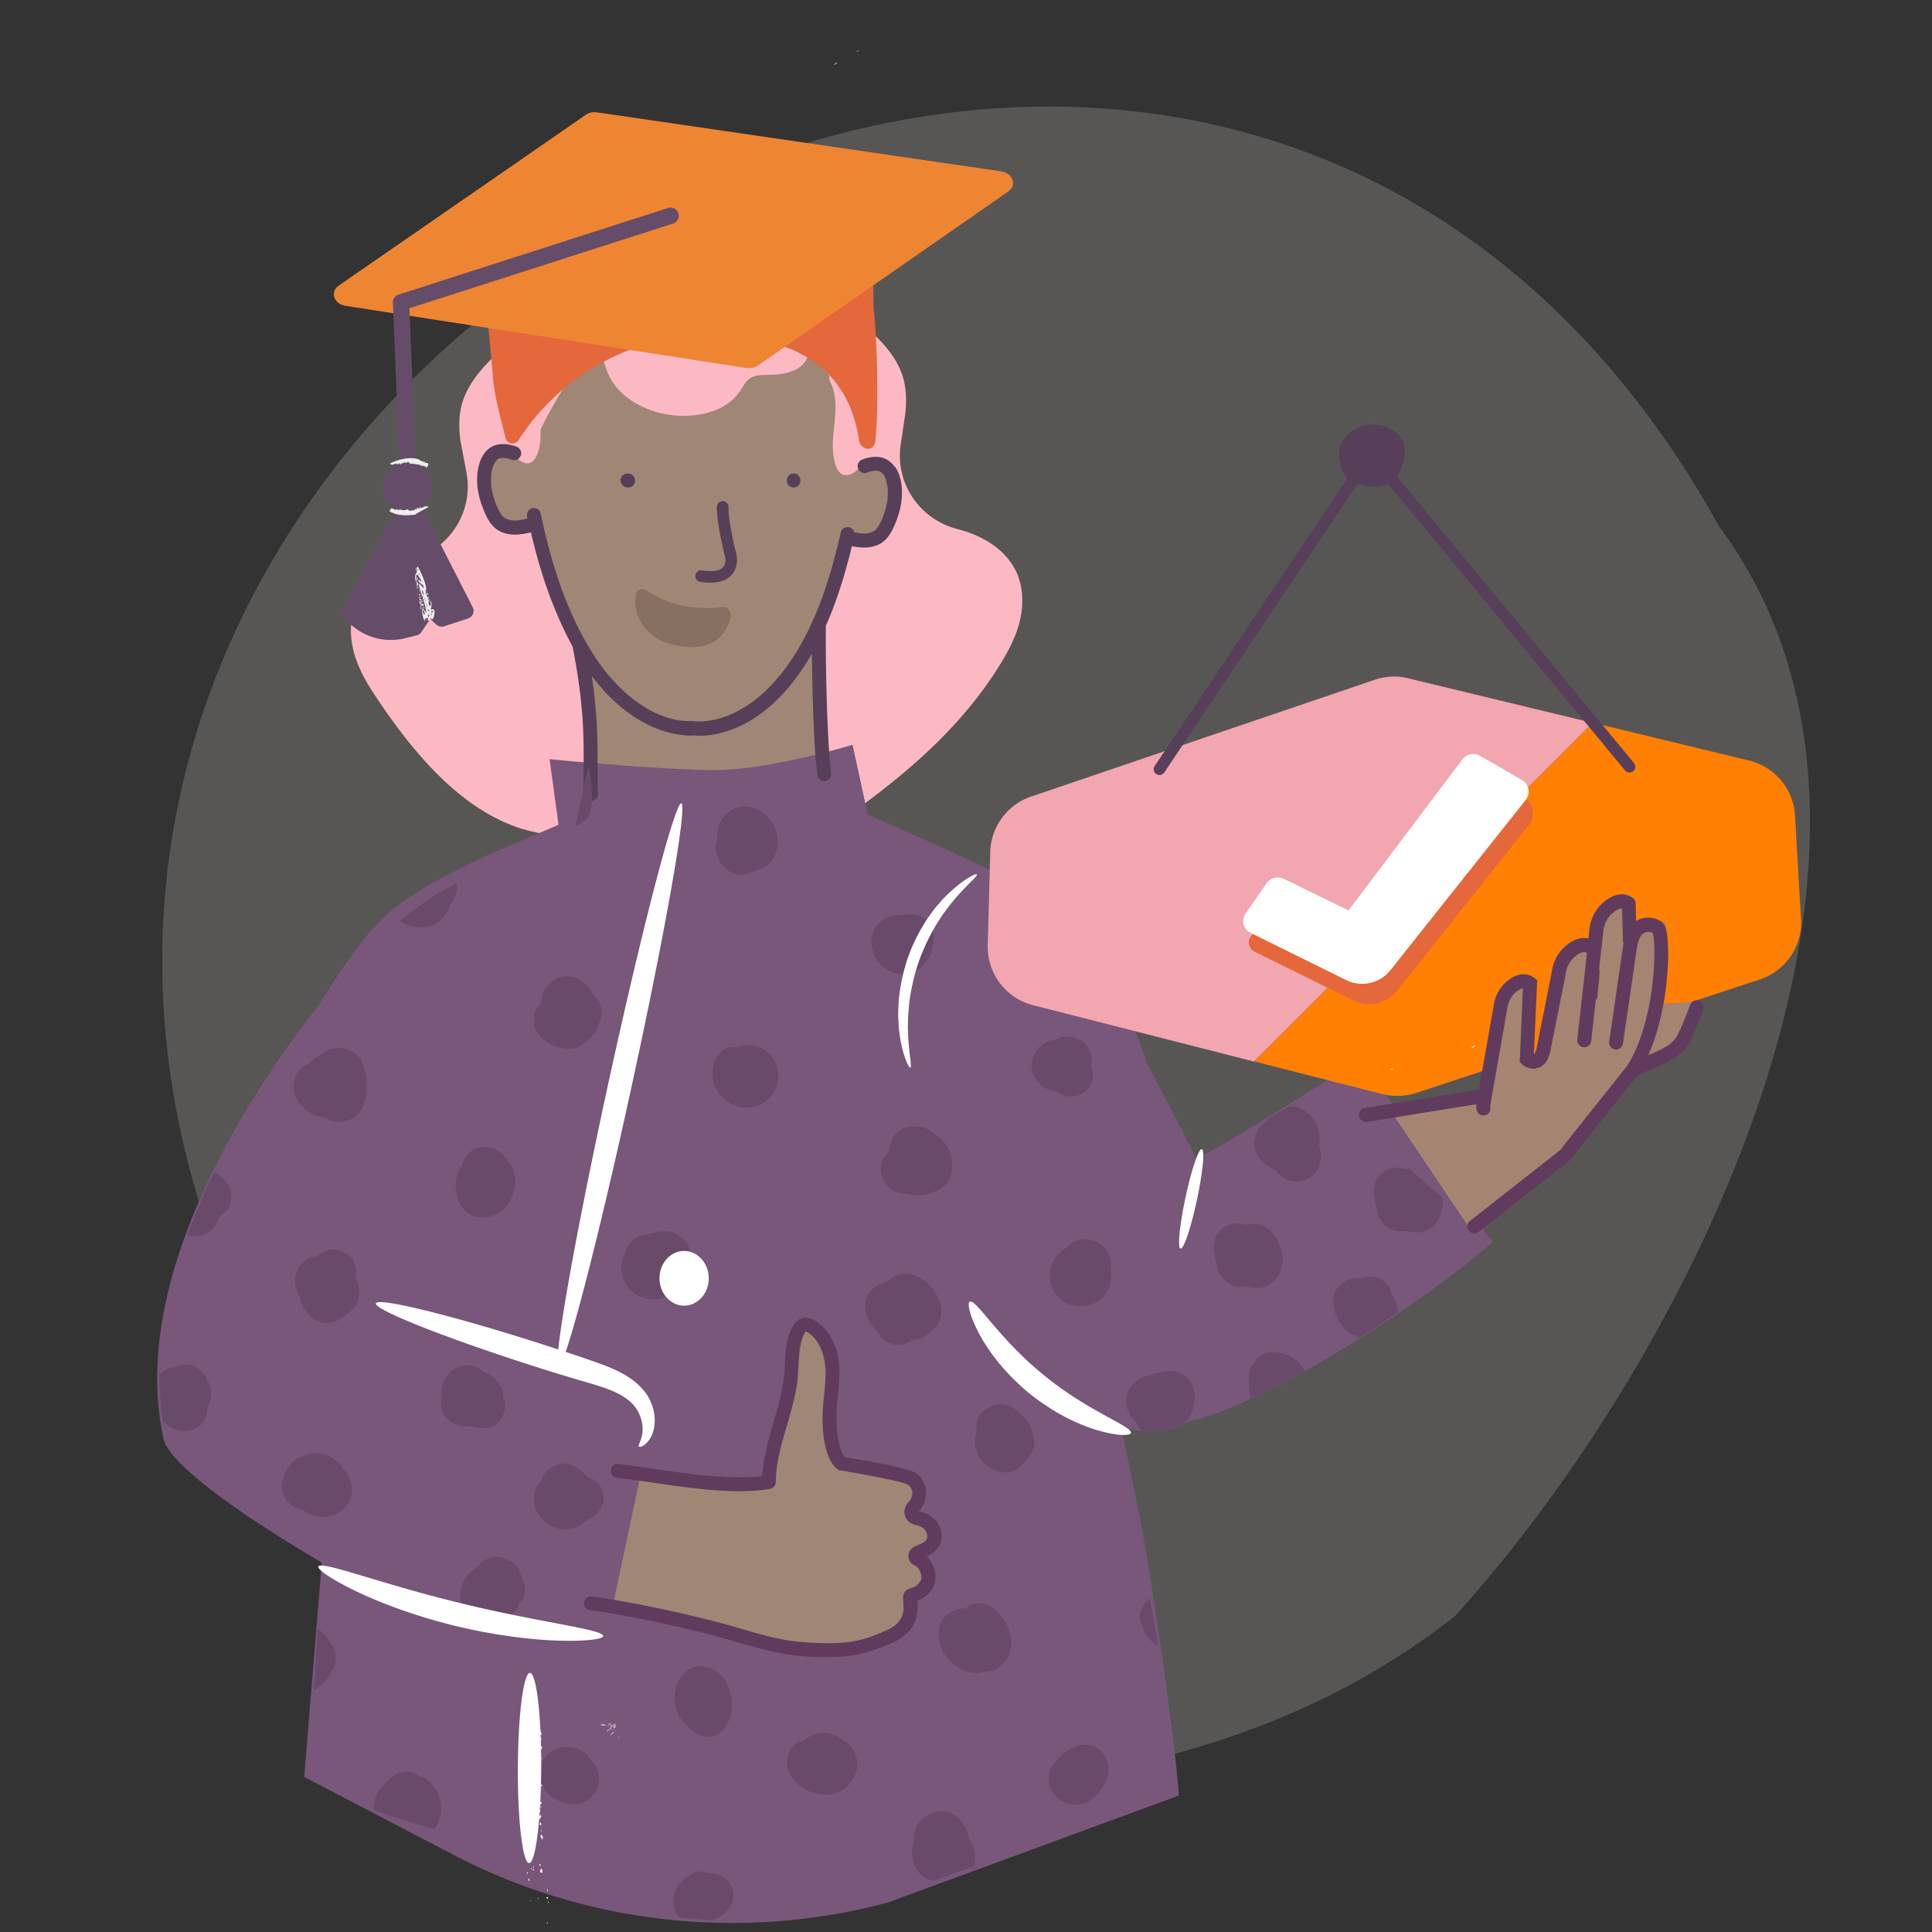 <svg xmlns="http://www.w3.org/2000/svg" viewBox="0 0 200 200"><rect x="0" y="0" width="200" height="200" fill="#333333" stroke="none"/><defs><clipPath id="clippath"><path d="m154.51 128.59-17.92-15.85L126 118.8c-.15-.27-2.22 1.01-2.37.73-9.01-16.1-18.66-25.72-18.66-25.72-1.67-1.05-3.75-2.13-6.61-3.54l-7.77-3.32.9-6.61s-10.97 1.06-16.51 1.1c-5.54.03-13.99-2.54-13.99-2.54l-1.53 7.03s-10.24 4.46-13.2 6.02c-2.96 1.56-6.96 5.02-8.91 7.06l-.12 1.35-.1-1.13s-24.95 27.01-19.95 49.59c.62 2.78 9.89 8.33 16.18 12.09-.67 7.32-.42 13.03-1.87 23.03l2.24 1.17c9.96 5.21 15.15 3.83 24.94 9.36 17.7 9.99 36.97.37 51.56-4.76l11.81-3.85c-1.31-14.14-4.3-24.72-6.42-42.15-2.11 3.74 1.27 5.01 5.05 4.3l5.28-1.73c12.2-4.42 28.56-17.68 28.56-17.68Z" style="fill:none"/></clipPath><style>.cls-3{fill:#6a4a6b}.cls-4{fill:#eeece9}.cls-6{fill:#f0eeec}.cls-7{fill:#fff}.cls-9{fill:#fcb9c4}.cls-11{fill:#e4683b}.cls-12{fill:#efedea}.cls-15{fill:#a08675}.cls-16{fill:#b4cacc}.cls-17{fill:#a58572}.cls-19{fill:#573f59}.cls-21{fill:#603b5d}.cls-22{fill:#78577a}</style></defs><path id="BG_Strong" d="M177.93 54.43C125.09-40.81-15.41 36.79 23.52 132.67c10.22 55.27 87.41 66.22 127.13 34.59 23.8-26.21 51.68-80.08 27.27-112.82Z" style="fill:#575655"/><g id="Illustrations"><path d="M105.12 183.94s-.03-.01-.05-.02h.04v.03ZM108.23 183.18c-.02.06-.03.13-.09.18-.1 0-.12-.05-.12-.11l.21-.06ZM106.54 183.62l.39-.09c.03 0 .06 0 .08-.02.06-.02.13-.04.19-.06 0 0 0 .01-.01.02-.21.26-.39.51-.66.69.06-.19.12-.39 0-.55ZM61.02 169.29c-.27-.09-.32-.26-.3-.44.14.11.29.21.43.32 0 .06-.05.1-.13.12ZM62.25 170.42c-.11-.25-.24-.44-.25-.62l.24.18c-.08.33.33.2.47.45-.1-.12-.14-.19-.19-.25l.47.35c-.03.01-.05.02-.09.05l.21.11c-.16.37-.64-.06-.87-.26ZM63.25 170.71l.11.08c-.05.02-.08-.02-.11-.08ZM63.53 170.91s.02.01.03.02h-.03v-.02ZM95.82 184.18l.27.03c-.06.03-.14.03-.27-.03ZM96.31 186.04c-.44-.13-.69-.02-1.08-.18.06.08.06.19.08.26-.16-.03-.31-.12-.34-.33.22-.39 1.19.33 1.01.09.46-.13.31.05.34.16ZM100.68 184.43s.02-.02.03-.04h.25c-.09.11-.19.16-.28.05ZM99.67 185.97c.14-.07.22-.14.06.06l-.06-.06ZM103.86 184.12h.03s.01 0 .02.01h-.05ZM102.9 185.52l-.04-.04c-.07-.24.41-.38.57-.33v.09c-.09.02-.21.04-.42.05l-.12.24ZM104.21 184.86c-.22.06-.36.1-.45.15.04-.2.07-.42.19-.61.33.06.29.29.32.53-.06.03-.12.06-.18.08-.06-.07.02-.09.11-.15ZM88.97 5.19c-.12.06-.24.13-.35.19.07-.1.2-.16.35-.19ZM86.71 6.49c-.14.09-.28.17-.42.25.09-.13.23-.26.42-.25Z" class="cls-12"/><path d="M126.06 127.28c-4.83 2.07-8.67 5.8-12.08 9.7-.98 1.12-1.93 2.26-2.89 3.4-.3.35.21.87.51.51 3.3-3.96 6.68-8.02 11.01-10.91 1.21-.81 2.48-1.5 3.81-2.08.43-.18.06-.81-.36-.62Z" class="cls-4"/><path d="M108.98 139.62c2.22-1.64 4.11-3.65 6.1-5.55 2-1.91 4.16-3.58 6.65-4.8 1.38-.68 2.82-1.21 4.31-1.61.45-.12.26-.81-.19-.69-2.65.71-5.19 1.87-7.46 3.43-2.29 1.57-4.22 3.57-6.2 5.49-1.14 1.1-2.3 2.18-3.57 3.12-.37.27 0 .9.36.62Z" class="cls-4"/><path d="M105.1 58.99c-1.16-2.28-3.57-3.59-5.91-4.2-.02 0-.05-.01-.07-.02-3.92-1-6.48-4.75-5.88-8.75l.49-3.28c.13-1.29.1-2.64-.32-3.91-.48-1.44-1.43-2.69-2.49-3.77-1.15-1.17-2.47-2.2-3.97-2.69-2.11-.7-4.2-.25-6.16.66-2.42 1.12-4.06 3.44-4.39 6.08l-.78 6.17c-.08.61-.22 1.2-.44 1.77-1.51 3.98-3.27 7.84-4.58 11.91-1.32-3.28-2.86-6.44-4.24-9.69-.24-.56-.41-1.15-.51-1.75l-1.01-6.14c-.43-2.63-2.16-4.88-4.62-5.91-2-.83-4.09-1.2-6.18-.43-1.47.55-2.76 1.63-3.86 2.84-1.01 1.12-1.92 2.4-2.34 3.86-.37 1.28-.35 2.63-.17 3.92l.62 3.26c.75 3.97-1.67 7.82-5.54 8.97-.02 0-.05.01-.07.02-2.31.69-4.67 2.1-5.74 4.42-.74 1.6-.75 3.45-.34 5.08.42 1.64 1.24 3.09 2.14 4.46 5.61 8.5 15.2 20.14 29.2 11.61.96-.58-4.52 8.77-3.39 8.85 1.33.09 2.66-.56 3.82-1.38 1.58-1.12 2.9-2.63 3.93-4.33.76.81 1.58 1.55 2.49 2.15 1.18.78 2.54 1.37 3.86 1.23 1.13-.12 2.1-.75 3.03-1.38 8.27-5.51 16.7-11.34 21.98-20.05.85-1.4 1.62-2.88 1.97-4.54.36-1.65.26-3.5-.53-5.07Z" class="cls-9"/><path d="M93.5 194.84h.04-.04ZM94.4 193.62h.12-.12Z" class="cls-7"/><path d="M89.32 53.43c-1.56 2-2.63 4.3-3.78 6.54-.42.82.82 1.56 1.25.73 1.09-2.12 2.08-4.37 3.56-6.25.56-.72-.45-1.75-1.02-1.02Z" style="fill:#edc25c"/><path d="M88.3 56.66c-.04.9-.07 1.81-.38 2.66s-.91 1.63-1.77 1.92" class="cls-9"/><path d="M87.58 56.66c-.06 1.35-.12 3.28-1.62 3.89-.85.34-.48 1.74.38 1.39 2.21-.89 2.59-3.14 2.68-5.28.04-.93-1.4-.93-1.44 0Z" class="cls-9"/><path d="M85.01 78.27s-.4-6.2-.36-8.66c.08-5.55 2.33-10.57 2.75-12.24.42-1.66.05-1.9.05-1.9s2.7 2.02 3.82.28c1.12-1.74 1.42-6.47.8-7.53-.62-1.06-.51-.66-2.4-1.04s.16-2.35.16-2.35-3.76-5.73-5.18-7.66c-1.43-1.93-5.75-5.74-9.95-6.82-4.2-1.08-8.06-1.73-10.88-1.26s-6.93 2.44-8.64 4.54c-1.71 2.1 3.1 14.18-3.58 13.09-1.37-.23-.93 4.45-.51 6.62s3.03.49 4.44 1.17c0 0 1.84 6.95 2.29 7.37s3.04 7.24 3.04 7.24l.43 10.49s9.76.65 12.58.4c2.83-.25 8.87-.58 9.24-.81s1.9-.91 1.9-.91Z" class="cls-15"/><path d="M118.05 157.35c-1.14-5.81-4.67-22.19-6.29-28.52-1.62-6.32 8.03-15.93 6.68-19.7-1.35-3.77-3.87-9.26-5.88-11.35s-6.12-5.66-9.16-7.26c-3.04-1.61-13.57-6.19-13.57-6.19l-1.57-7.23s-8.69 2.65-14.39 2.62-16.98-1.13-16.98-1.13l.93 6.79-7.98 3.42c-9.27 4.59-10.64 5.74-15.76 13.53-.66 1.01-1.29 2.04-1.87 3.1-3.01 5.49 4.79 11.55 4.27 17.78l-4.99 60.74 15.39 8.03a62.44 62.44 0 0 0 45.06 4.96l30.1-11.07c-.37-5.62-2.85-22.7-3.99-28.51Z" class="cls-22"/><path d="M89.68 46.16c-.48.77-1.06 1.49-1.7 2.13-.12.12-.3.25-.45.18-.08-.04-.13-.12-.17-.2-.45-.9-.43-1.95-.4-2.95.04-1.34.64-4.48-.38-6.15" class="cls-9"/><path d="M87.6 41.46c.46.8.35 1.63.66 2.5.29.81.5 1.7.2 2.5" class="cls-9"/><path d="M82.16 50.46c.93 0 .93-1.44 0-1.44s-.93 1.44 0 1.44ZM65.02 49.02h-.06c-.1 0-.19.02-.28.06-.09.03-.17.08-.23.15-.07.06-.12.14-.15.23-.05.09-.06.18-.06.28l.03.19c.03.12.1.23.19.32l.15.11c.11.06.23.1.36.1h.06c.1 0 .19-.02.28-.06.09-.03.17-.08.23-.15.07-.06.12-.14.15-.23.05-.09.06-.18.06-.28l-.03-.19a.702.702 0 0 0-.19-.32l-.15-.11a.749.749 0 0 0-.36-.1Z" class="cls-19"/><path d="M90.54 46.88c.07.39-2.51.6-2.8.85a5.94 5.94 0 0 1-.4-2.83" class="cls-9"/><path d="M90.54 46.27s-.1.01-.14.03c.14-.58-.59-1.03-1.1-.74 0-.55-.12-1.08-.3-1.64-.29-.95-.33-1.93-.78-2.83a.589.589 0 0 0-.43-.35c-.09-.67-.28-1.33-.61-1.94-.44-.81-1.69-.09-1.25.73 1.21 2.22.04 5.1.33 7.49.1.82.38 2.31 1.49 2.16.61-.08 1.16-.63 1.61-1.24.06-.01.12-.02.17-.03.29-.06.59-.12.87-.22.34-.12.77-.38.72-.81-.04-.31-.25-.62-.6-.6ZM83.54 35.86a.755.755 0 0 0-.59-.23h-.09s-.05 0-.08.02c-2.43.41-3.51-1.43-4.64-3.22-.86-1.37-2.12-2.38-3.83-2.13-.66.09-1.3.37-1.81.81-.77.67-.97 1.85-2.16 1.88-1.05.03-1.87-.71-2.82-1.02-.82-.26-1.68-.21-2.48.11-3.65 1.46-3.18 6.16-.76 8.51 2.55 2.47 7 3.17 10.21 1.68.88-.41 1.6-1.02 2.14-1.82.41-.6.64-1.2 1.38-1.47.55-.2 1.19-.16 1.76-.18 1.57-.03 3.52-.43 3.93-2.18.01-.03.02-.06.02-.09v-.11a.695.695 0 0 0-.22-.58ZM55.07 40.25c-.46.8-.85 1.63-1.16 2.5-.29.81-.5 1.7-.2 2.5M54.05 45.46c-.07.39.09.8.38 1.06.36-.89.79-2.41 3.42-6.74" class="cls-9"/><path d="M57.33 39.48c-.5.82-.98 1.64-1.44 2.48l-.06-1.87c-.03-.88-1.33-.93-1.43-.12-.71 1.26-1.5 2.78-1.53 4.28l-.04.08c-.57-.28-1.38.33-.96.99.63.97 2.56 4.03 3.65 1.93.43-.84.45-1.86.44-2.79.72-1.5 1.55-2.95 2.42-4.37.4-.66-.64-1.27-1.04-.61Z" class="cls-9"/><path d="M90.44 31.83c.08.84.15 1.69.2 2.53.12 1.98.17 3.96.18 5.94 0 1.78-.03 3.56-.2 5.34-.04.43-.29.8-.75.82a.88.88 0 0 1-.56-.22c-.21-.13-.34-.38-.38-.65-.05-.36-.13-.76-.21-1.13-.34-1.5-.82-2.78-1.63-4.04-.39-.61-.66-.96-1.14-1.49-.43-.46-.9-.89-1.4-1.27-.03-.02-.13-.1-.15-.11l-.18-.12c-.13-.09-.26-.17-.39-.26-.26-.17-.53-.32-.8-.47-.28-.15-.57-.3-.87-.43-.15-.07-.31-.13-.46-.2-.03-.01-.1-.04-.12-.05-.05-.02-.11-.04-.16-.06-1.2-.45-2.44-.75-3.71-.94-.32-.05-.65-.09-.97-.13-.03 0-.16-.02-.17-.02-.06 0-.11 0-.17-.02-.16-.01-.31-.03-.47-.04-.63-.04-1.26-.06-1.89-.07-1.3 0-2.61.06-3.9.22-3.27.42-6.48 1.64-9.29 3.45-2.82 1.81-5.29 4.23-7.11 7.07-.09.18-.25.33-.46.39-.38.12-.86-.11-.95-.52-.44-1.88-1.01-3.78-1.24-5.72l-1.11-12.11 40.36-3.9.09 8.19Z" class="cls-11"/><path d="M60.65 11.88 35.06 29.57c-.93.64-.5 1.9.7 2.09l41.51 6.44c.42.06.85-.03 1.17-.25l25.93-18.02c.93-.64.49-1.91-.72-2.09L61.8 11.63c-.41-.06-.83.03-1.15.25Z" style="fill:#ee8533"/><path d="M92.62 48.32c-.37-.51-.88-.88-1.51-.99-.63-.1-1.22.02-1.8.22-.37.12-.61.5-.5.89.1.36.52.63.89.5.37-.12.67-.22 1.02-.21.09 0 .25.03.32.06.16.07.32.22.4.33.18.24.29.58.37.93.09.39.11.8.09 1.2 0 .11-.01.23-.02.34v.14c-.03.19-.07.38-.11.57-.09.4-.22.8-.36 1.19-.12.31-.26.62-.45.93-.04.06-.08.13-.12.19 0 0-.04.06-.06.08 0 .01-.02.02-.02.02-.04.05-.08.1-.13.14l-.07.07s-.02.02-.03.02c-.64.4-1.39.32-2.1.16a.698.698 0 0 0-.5-.51c-.36-.1-.8.12-.89.5-.7 3.1-1.57 6.19-2.87 9.09-.05.07-.09.15-.11.25-.76 1.68-1.67 3.28-2.77 4.78-.07.09-.14.19-.21.28-.02.03-.05.06-.07.09l-.01.01s0 .01-.02.02c-.14.18-.29.36-.44.53-.26.31-.53.61-.82.91-.5.52-1.03 1-1.59 1.44-.04.03-.09.07-.11.08-.06.05-.12.09-.19.13a13.597 13.597 0 0 1-1.17.75c-.25.14-.5.27-.75.39l-.33.15c-.01 0-.03.01-.04.02-.06.02-.12.05-.18.07-.43.16-.86.3-1.3.4-.18.04-.37.08-.55.11-.08.01-.16.03-.25.04-.03 0-.06 0-.1.01-.44.05-.89.06-1.33.02-.05 0-.11-.02-.17-.02-.25 0-.49.01-.74 0-.1 0-.2-.02-.3-.03h-.08c-.07 0-.15-.02-.22-.03-.34-.06-.68-.14-1.01-.23-2.76-.8-4.97-2.76-6.73-4.96 0 0-.04-.04-.05-.07-.03-.04-.06-.07-.09-.11-.07-.1-.14-.19-.21-.29-.15-.2-.29-.4-.43-.61-.29-.42-.57-.86-.83-1.3-.6-1-1.14-2.04-1.63-3.11-1.19-2.59-2.1-5.43-2.8-8.25-.21-.84-.4-1.68-.58-2.53-.08-.38-.53-.6-.89-.5-.39.11-.58.5-.5.89.01.05.02.11.04.16-.7.18-1.5.35-2.17.05-.06-.03-.14-.07-.2-.11-.03-.02-.05-.04-.08-.05l-.02-.02c-.04-.05-.09-.09-.13-.13-.02-.02-.04-.05-.06-.07 0 0-.01-.02-.03-.04a6.84 6.84 0 0 1-.5-.91 9.302 9.302 0 0 1-.5-1.64c-.02-.09-.04-.19-.05-.28 0-.04-.01-.08-.02-.12v-.1c-.06-.76-.02-1.63.33-2.28.15-.28.36-.51.71-.57h.25c.12 0 .14 0 .23.02.23.04.45.11.67.19.37.12.79-.14.89-.5.11-.39-.13-.76-.5-.89-1.04-.36-2.21-.42-3.04.42-.75.76-.99 1.95-1 2.98-.01.99.22 1.99.57 2.91.33.86.75 1.8 1.55 2.33 1.02.67 2.32.53 3.45.25.62 2.65 1.39 5.27 2.42 7.79.56 1.38 1.18 2.73 1.9 4.03 0 .05 0 .1.02.15.49 2.5.86 5.03 1.02 7.58.11 1.73.1 3.45.1 5.18 0 .79 0 1.58.05 2.37.02.39.31.72.72.72.37 0 .74-.33.72-.72-.09-1.5-.04-2.99-.05-4.49-.02-2.05-.14-4.09-.38-6.12-.07-.54-.14-1.09-.22-1.63 1.49 1.97 3.3 3.74 5.5 4.89 1.27.67 2.66 1.13 4.1 1.25.25.02.59.08.84.01h.01c1.15.13 2.34-.05 3.44-.39 2.56-.8 4.75-2.51 6.46-4.54.92-1.1 1.72-2.28 2.44-3.52 0 .9.03 1.81.04 2.71.05 2.34.12 4.68.27 7.02.06.98.13 1.96.28 2.93.06.38.54.6.89.5.41-.11.56-.5.5-.89 0-.02 0-.06-.01-.11 0-.07-.02-.14-.03-.22l-.06-.59c-.04-.45-.08-.89-.11-1.34-.07-1.1-.12-2.21-.17-3.31-.09-2.32-.14-4.64-.16-6.96v-2.63c.98-2.2 1.73-4.52 2.34-6.82.13-.47.24-.95.36-1.42.92.19 1.87.24 2.74-.16.87-.39 1.35-1.25 1.71-2.09.39-.92.66-1.89.72-2.89s-.09-2.23-.71-3.08Zm-22.07 26.3s-.08-.01 0 0Zm15.42 5.18c0-.06-.01-.1 0 0Zm4.57-24.87s.03-.02 0 0Z" class="cls-19"/><path d="M73.57 60.32c-.33 0-.69-.03-1.08-.09a.601.601 0 0 1-.5-.69c.05-.33.36-.55.69-.5 1.05.17 1.8.07 2.15-.3.34-.35.27-.92.25-1-.08-.32-.88-3.5-.87-5.26 0-.33.27-.6.6-.6.33 0 .6.27.6.6-.01 1.66.83 4.94.84 4.97v.03s.26 1.23-.55 2.07c-.48.5-1.2.76-2.14.76Z" class="cls-19"/><path d="m54.95 196.75-.04-.02s-.01.04-.02.06l.02.03s.02-.03.04-.05 0-.01 0-.01ZM55.71 194.22v-.03s0 .04-.01.06c0-.02 0-.02.01-.03ZM55.53 197.29v.06-.05ZM55.78 196.59s-.01-.03-.02-.05a.55.55 0 0 0-.07-.09v.11s.04 0 .09.03ZM54.55 189.19s.04.04.09.05c0-.04.02-.07.02-.1 0-.04-.02-.07-.04-.11l-.07.16ZM55.92 193.64s-.02.13-.01.14c.03.04.06.06.1.07h.14a.96.96 0 0 0-.1-.45c-.04.08-.09.16-.12.25ZM55.9 188.94h.13c0-.04-.02-.08-.02-.12 0-.07-.02-.14-.03-.2l-.11.12c0 .07.01.18.03.2ZM54.73 194.44l-.05.08c.03.09.07.17.11.25 0-.05.01-.09.03-.17-.03-.05-.06-.11-.09-.16ZM56.56 196.47c.05.04.1.07.16.11 0-.01.02-.05.01-.07 0-.05-.03-.13-.05-.13-.04 0-.08.03-.13.06v.04ZM55.91 193.23c.02-.08.04-.13.04-.18 0-.03-.02-.1-.03-.1-.05-.01-.1 0-.07.13 0 .04.03.07.07.15ZM56.15 190.44c.02-.08.06-.19.05-.22-.04-.12-.1-.24-.16-.33 0-.01-.07.12-.11.18.07.12.14.25.21.37ZM56.67 195.8c.02-.07.03-.14.05-.21-.02 0-.05-.04-.05-.03-.02.04-.03.09-.04.14 0 .01.02.05.04.09ZM54.59 193.75l-.06.2s.04.04.05.03c.02-.03.04-.07.06-.11-.03-.06-.04-.09-.05-.12ZM54.31 190.26c0 .09-.03.18-.03.27 0 .1.05.19.07.29.01-.09.03-.17.05-.31-.03-.08-.06-.17-.1-.25ZM55.16 193.62c.06-.04.1-.06.13-.08-.02-.02-.04-.07-.06-.06-.04 0-.07.03-.1.04.01.04.02.08.03.1ZM54.99 193.38s-.03.02-.04.04c.01.04.02.08.03.1l.07-.07c-.02-.02-.04-.06-.06-.07ZM56.66 199.15s.04-.05.03-.06c0-.05-.03-.1-.04-.14 0 .02-.03.04-.03.05 0 .05.02.1.04.16ZM56.77 197.04l.02-.11a.612.612 0 0 0-.05-.12c0 .03-.02.06-.01.09 0 .05.03.09.05.13ZM55.17 193.28s.02.07.03.07c.03 0 .05-.01.08-.03-.02-.04-.03-.09-.04-.08-.02 0-.05.03-.07.04ZM55.02 189.58s.05-.01.08-.02c-.02-.04-.03-.09-.03-.08-.03 0-.05.02-.07.04 0 .02.02.07.03.07ZM55.43 186.07c-.03-.25-.18 0-.22-.21-.01.02-.04.04-.04.05.02.2.01.38-.11.46v.16c0 .01.03.09.06.09.08.03.16-.05.23.1 0 0 .06-.05.09-.07-.02-.05-.04-.1-.07-.14-.01-.03-.03-.05-.05-.08.02-.01.03-.03.05-.04.06 0 .23.18.25.27 0 .01-.03.04-.04.06-.02.02-.1-.01-.05.1.03.06.08.08.13.12.03-.12.09-.27.07-.36-.02-.1-.02-.31-.13-.31-.1 0-.16-.06-.18-.22ZM55.76 179.16c-.01.08.01.21-.01.27-.06.14-.06.18.04.17h.09c.05 0 .1.01.15 0 .01 0 .04-.11.03-.13-.05-.15-.15-.25-.12-.47-.03-.01-.08-.06-.1-.04a.44.44 0 0 0-.08.21ZM55.75 185.65l-.09-.12-.02.2c0 .24.02.43.19.48.03 0 .07.16.08 0 0-.15.02-.33-.08-.44-.03-.03-.05-.08-.07-.11ZM55.54 187.35l-.05-.05c-.02 0-.05.01-.05.03-.02.11-.06.23-.05.34 0 .06.09.11.14.16.02.02.03.06.05.07.03.02.07.03.11.04v-.25c-.11-.04-.14-.17-.15-.35ZM54.97 180.86s-.04-.11-.06-.17c0 .07-.01.14-.02.23.04.15.06.32.01.5 0 .03.04.09.06.14.02-.05.06-.09.06-.14 0-.12 0-.23.1-.2v-.1c-.11.03-.08-.19-.14-.27ZM55.65 181.36l-.02.14c.07.04.13.12.15.26 0 0 .06.02.07 0 .03-.08.09-.19.07-.26-.01-.07-.09-.12-.13-.17-.01-.01-.04 0-.08 0 0 0-.04 0-.06.02ZM55.88 188.4c0-.15.06-.23.13-.29v-.16a.43.43 0 0 0-.08-.11c-.05.13-.1.26-.15.4.05.06.08.11.11.15ZM55.19 181.79s-.1.02-.1.06c-.01.08 0 .19.02.25s.08.09.12.14c.02-.07.04-.14.05-.18-.01-.14.02-.29-.08-.27ZM54.56 183.83c.05.26.09.53.14.79.02-.03.06-.06.06-.09-.03-.22-.05-.45-.09-.66 0-.03-.07-.03-.11-.04ZM54.92 184.93s.04.01.08.03c.02-.01.08-.05.08-.07 0-.18.09-.23.12-.36v-.1c0-.01-.03-.02-.04 0-.07.14-.15.29-.22.44v.07ZM55.72 187.24c0 .19.04.31.14.38.01 0 .04 0 .05-.02.01-.02.02-.07.01-.09-.03-.11-.06-.22-.1-.31-.02-.05-.06-.07-.09-.1v.15h-.02ZM55.84 182.99c0 .05.04.09.06.14.02-.05.05-.09.06-.14v-.32c0-.03-.02-.06-.03-.09-.01.02-.03.05-.04.07-.07.09-.05.23-.04.35ZM55.82 184.7s.02.1.03.11c.07.04.15.06.24.1 0 0 .02-.02.04-.03v-.04c-.08-.08-.17-.17-.26-.24 0 0-.04.07-.04.11ZM55.31 183.03c-.03-.05-.06-.11-.09-.15-.03-.04-.07-.05-.1-.07 0 0-.02.05-.03.08 0 .12.04.13.09.14.03 0 .06.08.08.12.04-.03.05-.04.07-.05 0-.03-.01-.06-.02-.07ZM55.88 182.05c.01.07.06.13.1.21.03-.12.06-.21.08-.3-.05-.02-.09-.06-.13-.06-.02 0-.06.11-.05.15ZM55.94 181s.02.08.05.18c.05-.12.09-.21.13-.31 0 0-.04-.09-.05-.09-.06.03-.13.06-.12.22ZM55.34 182.57v-.16c-.01-.03-.05-.06-.07-.05-.02 0-.05.08-.04.11.01.08.04.15.06.23.01.03.03.06.05.08 0-.03.01-.06.01-.1v-.11ZM54.48 183.5s-.06.08-.05.08c.03.09.06.17.1.25.01-.03.02-.06.03-.08-.02-.11.03-.26-.07-.25ZM55.58 185.53l-.14-.03v.11c.02.05.04.08.07.13.03-.1.05-.16.06-.21ZM55.55 181.04s.06.05.08.06c.01 0 .03-.03.05-.05l-.1-.15s-.01.06-.03.14ZM55.88 183.48c0-.05.03-.12.02-.14a.236.236 0 0 0-.08-.09s-.03.04-.04.06c.03.05.06.11.1.17ZM55.86 182.31c.04.06.06.12.08.14.02.01.04-.03.07-.06-.02-.06-.04-.12-.06-.16l-.08.08ZM55.6 179.29c0 .05-.02.11-.02.16 0 .06.03.11.04.16 0-.05.02-.1.04-.19-.02-.04-.04-.09-.06-.13ZM54.04 185.67s-.03.04-.05.06c.03.02.06.04.09.04.01 0 .03-.04.05-.06-.03-.02-.05-.05-.08-.05ZM54.79 185.3s-.03.05-.05.07c.02.01.03.02.08.06 0-.02.01-.06.02-.1-.02-.01-.04-.04-.05-.03ZM55.11 185.35l-.06-.04c0 .03-.02.07-.02.09 0 .04.03.06.04.1 0-.03.01-.06.03-.15ZM55.83 180.79v.07c.03 0 .05.02.08.03 0 0 .02-.03.05-.08-.06 0-.09-.02-.12-.02ZM56 187.16s.03-.06.02-.09c0-.05-.02-.09-.04-.14 0 .03-.02.06-.03.1.01.04.03.08.04.12ZM56.02 180.1s.02-.09.04-.12c-.01-.04-.03-.07-.04-.1 0 .05-.03.09-.03.14 0 .03.02.06.03.08ZM56.05 189.61s.03-.06.03-.1c0-.03-.02-.06-.03-.09l-.05.05c.03.08.03.12.04.14ZM55.76 186.72c.12.04.19.1.23.07.04-.03.06-.15.09-.24h-.12c-.05.02-.09.07-.19.15ZM63.68 178.42h-.06v.01h.05v-.02ZM63.53 178.59v-.06s-.02-.03-.02-.02v.1c0 .09-.01.09-.02.02 0-.03 0-.05-.02-.02-.01.09-.03.08-.03.03 0 .02-.01.06-.01.06 0 .01.01.05.03.03.03-.03.03-.02.02.08.02-.04.04-.07.04-.12 0-.06 0-.1.02-.11ZM63.63 178.71s.03.06.02.1h.01c.02-.03.04-.05.07-.02l.02-.02v-.03c-.01-.02-.04-.04-.04-.07 0 0-.02-.01-.03-.02v.05l-.01-.01a.69.69 0 0 1-.04-.1h.01s.02.03.02 0c0-.01-.01-.03-.02-.04h-.04c0 .01-.01.02 0 .06.02.03.03.06.02.08ZM63.15 178.93c.1-.11.12-.12.17-.16.03-.05.03-.09.06-.14v-.01c-.02.04-.06.08-.08.11-.03.03-.04.03-.07.06-.03.03-.07.06-.12.14 0 .02-.06.07-.1.11.05-.03.09-.06.13-.1ZM62.55 178.59h.21s.05-.01.07-.02h-.03c-.07 0-.14 0-.21-.01-.02 0-.04-.01-.04-.02 0-.04-.02-.04-.16-.02-.16.03-.18.06-.08.09h.06c.13-.06.14-.01.19-.01ZM63.63 178.81l-.02-.02h-.02c-.02-.02-.04-.04-.04.02-.02-.03-.03.02-.04.04v.05c.04-.04.08-.02.12-.07v-.02ZM63.21 178.61s.02 0 0 .01c-.04.04-.03.04.04-.02l.06-.05s.07-.06.11-.08c0 0 .03-.02.02-.02-.03.02-.12.08-.1.06-.03.02-.06.04-.08.05a.38.38 0 0 0-.06.05ZM63.55 178.62v.04h.02s.02-.03 0-.09c0-.01 0-.03-.02-.03 0 0-.01 0 0 .04v.03Z" class="cls-7"/><path d="M63.32 178.77v.03h.02s.03-.01.04-.03c0 0 .02-.04.02-.06 0-.03-.05 0-.08.06ZM63.71 178.58l.01.01h.02c.02 0 .04-.01.05-.02 0 0-.02-.03-.03-.04l-.01-.01s-.02-.01-.03-.02l-.02.02c.03.02.04.04.02.05ZM62.88 179.12s-.04.02-.07.03c0 0 .01.02.03.03.06-.03.09-.03.1 0 0 0 .04-.03.06-.04v-.04c-.02 0-.04 0 .01-.06-.05.06-.07.04-.12.07ZM63.27 178.72s.06-.06.08-.07c0 0 .02-.04.03-.05 0-.02.03-.06.02-.05-.01.01-.04.05-.06.08 0 0-.02.02-.04.05 0 0-.02.03-.03.04ZM62.97 178.51h.19s.01 0 .02-.01-.07 0-.12 0c-.07 0-.08.01-.08.02ZM63.66 178.46h-.06l.02.01h.07c-.01 0-.02-.01-.03-.02ZM63.12 179.01s-.04.06-.03.06h.05c.02-.01.04-.05.06-.07v-.03c-.02 0-.03-.02-.06.05ZM63.32 179.53c.07-.06.14-.12.2-.2 0-.02-.02-.06-.02-.05-.05.05-.1.08-.15.13l-.03.12ZM63.11 178.62s.06-.03.07-.03c.05-.03.08-.04.1-.05.06-.03.04-.02.03-.02 0 0-.04.02-.07.03-.03.01-.07.03-.09.04-.02.01-.03.02-.04.04ZM63.57 179.08V179l-.01-.03c-.02.02-.03-.03-.05-.03l-.01.01v.02c0 .01.02.03.03.04 0 0 .01 0 .02.02l.02.05h.01ZM63.65 178.55s0-.03-.02-.05h-.02s0 .02.01.03c0 0 .01.02.02.02h.01ZM63.03 178.43h.07c.05 0 .11 0 .12-.01 0 0-.08 0-.13-.02h-.06c-.06 0 .12.02 0 .02ZM63.42 178.61l.02-.04v-.04.05c-.01.05 0 .03 0 .03ZM62.87 178.64s-.02.01-.03.02c.02 0 .04 0 .06-.01s.04 0 .05 0c.04 0 .08-.03.12-.05.02-.01.06-.03.1-.04h-.03c-.05.01-.09.03-.14.05-.05.02-.07 0-.12.03ZM63.5 178.61v-.15.15ZM63.32 178.93s-.02.04-.04.06l-.03.06v.01c.02 0 .03-.02.04-.06 0-.02.02-.04.03-.05v-.04l-.01.01ZM63.4 178.58l.04-.06c0-.02.01-.04.02-.05-.02.03-.03.06-.05.08 0 .01-.02.03-.01.03ZM63.39 178.54l.03-.03c.02-.03.04-.06.06-.08l-.03.03c-.03.04-.07.08-.06.08ZM63.27 178.92h-.02s-.02.03-.03.05v.03c.01 0 .03-.02.05-.04 0 0 .01-.02.02-.03h-.01ZM63.23 178.46h.02-.24s-.03 0-.06.02h.27ZM63.22 179.62s0 .06.01.05c.03-.03.06-.07.09-.11 0-.01-.01-.02-.02-.03-.03.02-.06-.02-.08.09ZM62.44 178.65s.03 0 .06.01c.05-.03.09-.04.13-.06h-.08c-.05 0-.12.02-.1.04ZM62.35 178.47s-.04-.02-.07-.02c0 0-.06.01-.06.02l.06.04c.04-.02.08-.03.07-.03ZM63.57 178.69l.02.06v-.04s-.02 0-.02-.01ZM63.2 178.77l.05-.05s.01-.02.02-.03l-.06.06v.02ZM63.1 178.54l.04-.02h-.04s-.02.02-.03.02h.03Z" class="cls-7"/><path d="M63.45 178.59v-.01c0 .01 0 .03-.02.05v.02c0-.02.01-.04.02-.06ZM63.4 178.6s.02-.03.03-.05c0 0 .01-.03.02-.04 0 .01-.01.02-.02.04 0 0-.01.03-.02.05ZM63.1 178.69v.02s.03 0 .04-.01c0 0 0-.01.01-.02-.01 0-.03.01-.05.02ZM63.99 179.88s.02.02.05.04c0-.04 0-.07-.01-.1 0-.01-.03-.02-.04-.03v.09ZM63.66 179.18s.02.03.03.04v-.09h-.02v.06ZM63.61 178.91v.03h.01v-.03h-.02ZM63.33 178.6l.04-.05s0-.01.03-.03a.32.32 0 0 0-.06.07ZM63.56 178.49h.01v-.01ZM63.43 178.48l.02-.02s-.02.01-.02.02-.02.01-.02.02c0 0 .01 0 .02-.01ZM63.64 178.39h-.02.02-.01ZM63.61 178.56s-.04-.05-.06-.06c-.01 0-.02-.01-.03-.02 0 .01.02.02.03.04l.05.05ZM62.12 178.52v.02h.09s.02 0 .05-.02h-.13Z" class="cls-7"/><path d="M75.66 63.76v-.03a.883.883 0 0 0-.42-.78c-.24-.14-.49-.13-.75-.07-.06.01-.13.03-.19.04h-.04c-.03 0-.07 0-.1.01-.18.01-.36.02-.54.02-.72 0-1.45-.04-2.16-.12-1.6-.2-3.22-.84-4.58-1.74-.36-.23-.99-.02-1.06.43-.2 1.36.25 2.8 1.2 3.79.98 1.03 2.38 1.46 3.75 1.63 1.25.15 2.54 0 3.54-.81.69-.56 1.05-1.36 1.33-2.18.02-.06.03-.12.03-.19Z" style="fill:#876f61"/><path d="m154.51 128.59-13.63-18.85c-4.14 2.34-10.89 6.95-17.03 10.24-1.05-2.15-2.16-4.27-3.27-6.4-2.03-3.87-4.05-7.75-6.08-11.62-1.43-2.74-3.31-5.81-6.67-6.45-2.41-.46-4.94.56-6.66 2.12-1.71 1.56-2.75 3.59-3.68 5.6-2.79 6.04-4.74 13.31-.7 18.78.98 1.32 2.26 2.47 3.12 3.86l-.27.08 3.12 4.86c-1.14 3.81.25 8.47 3.14 11.29 2.14 2.09 4.84 3.38 7.72 4.19.79.62 1.68 1.13 2.69 1.47 2.28.76 4.74.41 6.87-.63 8.3-1.95 24.37-12.39 31.33-18.53Z" class="cls-22"/><path d="m186.44 95.11-.62-10.68a6.23 6.23 0 0 0-4.76-5.7l-16.16-3.91-35.06 35.06 13.27 3.38c1.15.29 2.37.25 3.5-.12l35.57-11.75a6.243 6.243 0 0 0 4.27-6.29Z" style="fill:#ff8002"/><path d="M145.79 70.21a6.247 6.247 0 0 0-3.48.16l-35.57 12.09a6.242 6.242 0 0 0-4.23 5.74l-.26 9.64a6.238 6.238 0 0 0 4.7 6.22l22.86 5.83 35.06-35.06-19.09-4.61Z" style="fill:#f2a6b0"/><path d="m152.11 127.12 9.95-7.59 6.73-8.49 4.46-2.33 1.71-2.67.68-2.37-13.42.92-3.53 4.95-3.98-.35-1.04 4.39-9.69 1.44" class="cls-17"/><path d="m57.41 165.15 5.29-13.12 16.45 1.57 3.26-15.34 1.36-.64 1.58 1.1.73 11.76 2.64 1.31 6.04 1.63-.46 2.95 2.43 2.59-1.74 1.8.9 1.61-1.76 5.26-3.6 2.43-6.76 1.04-26.36-5.95z" class="cls-15"/><path d="M66.05 145.2c-5.28-.59-10.61-.52-15.87.2l-10.2-10.08-3.1-35.95s-24.95 27.01-19.95 49.59c.95 4.29 19.98 15.08 22.17 15.93 1.82.71 13.44 4.71 23.17 6.83l5.59-26.31-1.81-.2Z" class="cls-22"/><path d="M96.79 157.34c-.43-.48-1.05-.74-1.66-.89h-.02c.04-.06.09-.11.13-.16.14-.17.26-.34.35-.54.32-.65.39-1.42.12-2.1-.21-.53-.59-1.03-1.12-1.27-.33-.16-.68-.25-1.03-.34-2.01-.52-4.07-.84-6.1-1.2l-.01-.01-.04-.04s-.01-.02-.03-.05c-.1-.16-.19-.32-.27-.5v-.01s0-.02-.01-.03c-.02-.04-.03-.09-.05-.13l-.09-.27a7.48 7.48 0 0 1-.16-.64c-.1-.48-.13-.75-.16-1.24-.03-.45-.05-.91-.04-1.37.02-2.25.64-4.5 0-6.72-.33-1.13-.95-2.18-1.89-2.9-.48-.37-1.11-.64-1.72-.45-.68.21-1 .88-1.23 1.5-.45 1.16-.46 2.44-.53 3.66-.07 1.19-.27 2.35-.57 3.51-.65 2.53-1.6 5.02-1.76 7.65h-.03c-.23.03-.46.05-.69.07-.48.04-.97.05-1.45.06-1.04 0-2.09-.05-3.13-.14-2.13-.18-4.24-.5-6.36-.8-1.1-.16-2.19-.32-3.3-.44-.39-.04-.72.36-.72.72 0 .43.33.68.72.72 1.97.22 3.99.56 6.02.83 2.15.29 4.32.54 6.5.55 1.11 0 2.22-.06 3.32-.26.11-.02.21-.08.29-.16.14-.12.24-.29.24-.53.02-2.35.8-4.58 1.43-6.81.32-1.13.61-2.26.77-3.43.16-1.16.12-2.33.29-3.49.07-.5.18-1.03.4-1.5.05-.1.1-.25.18-.33-.01.01-.03-.02-.05 0 .12-.08.44.17.56.26.73.58 1.16 1.47 1.38 2.37.49 2.02-.11 4.11-.12 6.14 0 1.01.06 2.04.28 3.03.19.85.51 1.77 1.18 2.37l.01.01c.08.08.18.15.31.17H86.99c1.78.32 3.56.61 5.33 1.01.4.09.8.18 1.19.3.13.04.27.08.4.13.02.02.12.08.13.08.05.04.1.09.14.13 0 0 .03.03.04.05.04.05.07.11.11.17.01.02.02.03.03.05v.02l.06.18s.02.16.02.14c0 .14 0 .26-.02.33-.06.25-.15.43-.32.63-.27.34-.47.63-.47 1.09 0 .34.14.68.37.93.27.29.6.36.96.46.25.07.32.1.56.25.03.02.04.02.05.03l.03.03c.05.04.09.08.13.12.01.01.05.07.06.08l.09.15c.05.12.09.26.11.39 0 .01-.01.21 0 .21-.04.19-.16.33-.31.44-.52.39-1.31.41-1.57 1.08-.15.38-.07.82.22 1.12.1.11.23.17.36.24.05.03.11.06.16.1h.01c.02.02.05.04.07.06.15.16.24.27.31.46.1.25.18.57.12.79-.06.24-.25.48-.46.66-.24.2-.5.25-.79.35-.41.14-.61.48-.62.9-.01.25.03.51.04.76v.5c0 .04 0 .08-.01.12-.02.09-.03.19-.06.28-.03.11-.06.21-.1.31v.01l-.09.18c-.06.1-.12.19-.18.29-.05.06-.1.12-.16.18-.23.24-.33.31-.57.46-.3.19-.62.34-.95.46-.05.02-.09.04-.13.06-.01 0-.03 0-.04.02-.09.04-.17.08-.26.11a.26.26 0 0 1-.07.03c-.03.01-.05.02-.08.03-.19.08-.37.15-.56.22a12.49 12.49 0 0 1-2.12.55c-.08.01-.17.03-.25.04-.03 0-.15.02-.18.02-.22.02-.44.05-.66.06-.95.06-1.91.05-2.87 0-1.22-.06-2.42-.17-3.61-.43-2.12-.45-4.18-1.16-6.28-1.7-2.1-.55-4.21-1.04-6.34-1.48-2.25-.47-4.51-.89-6.79-1.19-.39-.05-.72.37-.72.72 0 .43.33.67.72.72-.1-.01.03 0 .04 0 .05 0 .11.01.16.02.11.01.21.03.32.05.25.04.5.07.75.11.5.08.99.16 1.49.25 1.05.18 2.09.38 3.12.6 2.15.44 4.29.93 6.42 1.47 2.1.54 4.17 1.23 6.29 1.72 2.24.52 4.62.71 6.92.6 1.8-.08 3.47-.51 5.12-1.22 1.13-.41 2.25-1.08 2.8-2.2.35-.72.43-1.5.38-2.28v-.12c.02 0 .04-.01.06-.02.4-.15.75-.38 1.06-.69.62-.63.87-1.42.69-2.28-.12-.61-.41-1.16-.86-1.58.11-.05.22-.1.32-.17.61-.36 1.11-.9 1.21-1.62s-.15-1.48-.64-2.02Zm-1.72-.84-.01.01.02-.02Zm-2.01 11.33c-.05.08-.02.03 0 0Zm.28-.48s-.06.12 0 0Zm2-6.6s-.02-.02 0 0Z" class="cls-21"/><path d="M170.93 104.17c-.65 3.96-6.74 10.56-9.77 10.07-3.03-.5-1.15-7.71-.5-11.67.57-3.47 1.12-4.2 4.04-4.47.42-.04 1.87-5.08 2.25-5.01 1.14.19 2.08 2.01 2.55 2.93.19.39 2.78-.96 2.88-.48.3 1.43-1.14 6.77-1.45 8.63Z" class="cls-17"/><path d="m169.15 78.99-24.57-29.71c.22-.31.4-.66.53-1.02v.12l.24-.84c.23-.81.04-1.77-.47-2.4-.67-.82-1.82-1.19-2.67-1.19-.55 0-1.41.16-1.99.48-1.03.56-1.61 1.56-1.61 2.75 0 .36.13 1.06.27 1.4.14.35.36.64.63.88L119.53 79.3c-.18.28-.11.65.17.83a.597.597 0 0 0 .83-.17l20.01-29.89c.57.22 1.2.33 1.79.33.54 0 .98-.12 1.35-.32l24.54 29.67a.603.603 0 1 0 .93-.77Z" class="cls-19"/><path d="M158.19 109.85c-.19 3.25-.61 3.77-1.4 3.73-.79-.05-3.07.36-2.88-2.89.19-3.25 2.79-8.94 3.58-8.89s.89 4.8.69 8.05Z" class="cls-17"/><path d="M36.11 143.81c4.16-.15 8.32-.29 12.49-.25 4.15.04 8.31.25 12.42.83 2.31.33 4.59.77 6.85 1.35.45.12.64-.58.19-.69-4.02-1.04-8.15-1.63-12.29-1.93-4.19-.31-8.39-.32-12.59-.24-2.36.05-4.72.13-7.07.21-.46.02-.46.74 0 .72Z" class="cls-22"/><path d="M175.83 103.58c-.4-.11-.75.14-.89.5-.23.62-.48 1.27-.73 1.86-.12.29-.27.63-.42.93-.06.13-.13.27-.21.4l-.09.15c-.01.02-.1.15-.1.15-.39.49-.82.73-1.4 1.04-.44.23-.91.43-1.37.63 1.03-2.29 1.53-4.8 1.76-6.43.22-1.56.33-3.18.3-4.54-.04-2.16-.37-2.53-.52-2.7l-.05-.06-.06-.05c-.56-.41-1.27-.56-1.95-.41-.26.06-.5.16-.73.3l-.05-1.82V93.42c0-.02-.01-.05-.02-.07 0-.02-.01-.04-.02-.06 0-.02-.02-.04-.03-.07l-.03-.06c-.01-.02-.03-.04-.04-.06-.01-.02-.03-.03-.04-.05-.02-.02-.04-.04-.06-.05-.01 0-.02-.02-.03-.03-.01 0-.02-.02-.03-.02-.53-.38-1.39-.65-2.59.12-1.05.68-1.74 1.81-1.89 3.11l-.11.97c-.5-.12-1.14-.06-1.91.44-1.04.67-1.73 1.79-1.89 3.08l-1.58 7.93-.15.41c-.03.07-.07.1-.11.12l.34-7.67-.3-.23c-.41-.31-1.27-.7-2.47.08-.97.63-1.6 1.68-1.75 2.89l-1.52 8.59-11.82 1.91a.726.726 0 0 0 .11 1.44h.12l11.32-1.83V114.46c0 .13.01.25.03.37.04.37.35.64.72.64h.08c.4-.05.68-.4.63-.8 0-.06-.01-.13-.02-.19l1.77-10.03v-.04c.1-.78.51-1.48 1.11-1.87.22-.15.39-.21.51-.22l-.33 7.62.24.23c.41.38.98.54 1.52.41.55-.13.99-.52 1.18-1.05l.19-.52 1.61-8.06v-.06c.11-.87.57-1.63 1.25-2.07.61-.39.86-.24.97-.16l-1 8.95c-.04.4.24.75.64.8h.08c.36 0 .67-.27.72-.64l.47-4.23c.1-.12.17-.28.18-.46.06-.85.21-1.7.21-2.56 0-.07-.01-.14-.04-.21l.44-3.94c.1-.87.56-1.63 1.24-2.07.33-.21.55-.26.7-.26l.08 3.34c0 .1.03.2.07.29-.02.09-.04.17-.05.26l-1.44 9.89c-.06.39.22.76.61.82.39.06.76-.22.82-.61l1.44-9.89c.07-.44.19-.84.37-1.19.13-.24.35-.4.61-.46.22-.05.46-.02.66.09.45 1.35.21 9.58-2.79 13.95h-.01c-.05.04-.08.08-.11.13l-6.46 8.12c-.05.06-.08.12-.1.19l-9.45 7.42c-.31.25-.37.7-.12 1.01.14.18.35.28.57.28.16 0 .31-.05.45-.15l9.45-7.43c.11-.08.18-.19.22-.31.04-.03.08-.07.11-.11l5.73-7.21c.29-.31.55-.63.8-.98.05-.03.09-.06.14-.09.13-.08.26-.16.39-.23.3-.16.6-.3.91-.43.64-.28 1.29-.54 1.91-.87s1.23-.71 1.67-1.24c.44-.53.72-1.17.99-1.8.34-.78.65-1.57.94-2.36.13-.37-.15-.79-.5-.89Z" class="cls-21"/><path d="M152.28 108.5c.09-.02.19-.04.22-.06.1-.07.19-.14.26-.2 0 0-.11.01-.18.02l-.3.24ZM144.12 110.65c-.18.03-.26.03-.32.04.07.01.13.03.21.04.06 0 .13-.02.2-.03-.04-.02-.07-.04-.09-.05Z" class="cls-7"/><g style="clip-path:url(#clippath);fill:none"><path d="M42.13 76.18c.08-.05.15-.1.23-.16.25-.03.48-.08.69-.17.93-.39 1.38-1.21 1.47-2.19.24-2.63-2.69-4.9-5.17-4.09-1.39.45-2.06 1.72-1.82 3.12-.32.97-.14 2.09.64 2.89 1 1.03 2.7 1.39 3.96.59Z" class="cls-16"/><path d="M44.67 88.74c-.63-.08-1.23.03-1.75.27-.6-.05-1.21.08-1.76.4-1.97 1.13-1.93 3.95-.43 5.42 1.52 1.5 4.4 1.69 5.54-.37.12-.23.21-.45.26-.68.65-.81.97-1.8.64-2.83-.36-1.13-1.31-2.04-2.5-2.2Zm-1.61 4.37s.03.01 0 0ZM58.51 85.58c.14.02.28.04.43.03 1.26-.06 2.28-1.01 2.3-2.3.04-.49.05-.97.02-1.46-.01-.21-.03-.41-.05-.62-.04-.28-.07-.56-.11-.84-.05-.29-.04-.28.03.03.03-1.24-1.17-2.61-2.47-2.47-1.25.13-2.43.79-3.04 1.87-.29.37-.47.84-.47 1.4-.46.78-.52 1.78-.17 2.62.6 1.42 2.12 2.05 3.53 1.74Z" class="cls-3"/><path d="M71.51 70.25c1.34.87 3.35.62 4.41-.6.29-.33.54-.73.63-1.17.2-.43.31-.9.31-1.39-.02-.87-.37-1.73-.99-2.34-.75-.74-1.97-1.12-2.99-.78-.68.23-1.21.61-1.56 1.2-.19.09-.36.2-.53.34-.78.64-.92 1.81-.7 2.73.2.82.71 1.54 1.42 2ZM54.59 61.8c.07.75.26 1.48.81 2.09 1.34 1.49 3.84.77 4.32-1.11.06-.24.08-.48.08-.72.13-.13.26-.28.37-.43 1.41-1.91-.52-4.66-2.72-4.36-.47.06-.87.24-1.21.49-.36.12-.7.31-.97.57-.71.56-1.09 1.62-.96 2.55.04.33.14.64.28.92ZM26.03 61.13c.14.56.41 1.02.75 1.38.12.19.25.37.41.55.58.66 1.38.84 2.16.71.38.25.83.43 1.32.5 2.72.37 4.26-2.59 2.99-4.83-.66-1.16-1.86-1.97-3.15-2.19-.56-.28-1.19-.39-1.83-.27-1.36-.58-2.52.5-2.77 1.86-.12.67-.12 1.35.06 1.98l.06.31ZM31 89.19c.62-1.14.23-2.67-.43-3.73-.69-1.11-1.97-1.74-3.27-1.44-.93.22-1.62.9-1.87 1.77-.3.49-.48 1.05-.48 1.63 0 1.44 1.03 2.76 2.42 3.13 1.38.37 2.91-.05 3.62-1.36Z" class="cls-16"/><path d="M36.14 108.71c-1.14-.48-2.17-.15-3.02.55-.43.13-.8.41-1.04.81-.54.19-1 .52-1.34 1.1-.47.8-.5 1.88 0 2.68.66 1.03 1.73 1.72 2.89 1.84 1.22.84 2.9.52 3.74-.76.53-.81.61-1.89.57-2.84-.07-1.38-.4-2.79-1.81-3.38ZM61.45 103c-.83-1.48-2.39-2.53-4.07-1.54-.95.56-1.34 1.45-1.4 2.43-.33.31-.57.7-.66 1.1-.26 1.15.22 2.06 1.12 2.75.53.41 1.2.67 1.86.78.92.16 1.77-.02 2.39-.72.62-.41 1.11-1.06 1.31-1.82.29-.56.38-1.21.16-1.91-.14-.45-.39-.8-.7-1.07ZM75.54 90.23c.72.43 1.53.39 2.22.05.03 0 .05 0 .08-.01.26-.05.5-.15.73-.28.11-.03.23-.07.33-.12.45-.19 1-.56 1.2-1.03.26-.6.43-1.14.4-1.8-.03-.6-.19-1.28-.52-1.79-.75-1.21-2.12-2.07-3.59-1.68-1.34.36-2.15 1.61-2.16 2.96 0 .11 0 .22.02.32-.02.05-.04.09-.05.14-.35 1.27.21 2.56 1.33 3.24Zm-.12-2.73c-.05-.1-.03-.08 0 0Z" class="cls-3"/><path d="M95.72 75.51c-.92-.45-2.12-.44-2.86.37-.02.02-.03.04-.05.06-.15.06-.3.13-.43.23-.46.33-.79.73-1.01 1.19-.28.34-.47.73-.54 1.23-.11.84.17 1.45.68 2.09.37.47.93.75 1.53.85.31.12.65.2 1 .21 1.12.03 2.25-.52 2.89-1.44.18-.16.34-.35.45-.56.2-.38.31-.8.33-1.24.03-.64-.29-1.2-.68-1.68-.29-.56-.73-1.03-1.31-1.32ZM92.99 63.68c.67-.17 1.23-.61 1.61-1.17.14-.09.28-.19.42-.33.56-.56.95-1.6.63-2.38-.01-.04-.03-.07-.05-.11-.02-1-.52-1.98-1.49-2.51-.42-.23-.85-.33-1.27-.35a3.4 3.4 0 0 0-1.79.02c-1.39.41-2.21 1.7-2.22 3.12 0 .99.39 2.08 1.04 2.81.78.87 2 1.18 3.12.9Z" class="cls-16"/><path d="M96.61 97.41c.21-.93-.15-1.89-.98-2.4-.5-.31-1.09-.41-1.65-.34-.24 0-.47.01-.7.06-.14-.02-.28-.03-.42-.02-1.16.06-2.21.87-2.53 2-.56 1.97 1 4.16 3.1 4.12 1.87-.03 3.24-1.71 3.18-3.44Z" class="cls-3"/><path d="M108.19 67.1c-.2.35-.31.7-.35 1.06 0 .07-.02.15-.02.22v.22c.03 1.29.84 2.58 1.74 3.46.54.54 1.35.66 2.05.45.67-.04 1.32-.28 1.78-.83.57-.69.85-1.65.62-2.49.72-1.33-.18-2.86-1.5-3.32-1.51-.53-3.44-.28-4.3 1.22ZM112.8 86.62c-.58-.16-1.1-.08-1.59.14-.62-.09-1.26.01-1.81.36-.34.21-.63.53-.86.89-.53.52-.86 1.25-.85 1.99.03 2.13 2.46 3.45 4.31 2.55.27-.04.54-.13.8-.27 1.44-.78 2.04-2.45 1.66-3.99-.2-.8-.88-1.45-1.67-1.67Z" class="cls-16"/><path d="M78.42 108.35c-.7-.22-1.5-.19-2.19.09-.59-.12-1.22.01-1.67.51-.74.81-.94 1.82-.74 2.89.14.72.56 1.47 1.13 1.93.71.58 1.51.93 2.44.9 1.02-.02 1.91-.52 2.52-1.32 1.32-1.71.61-4.35-1.5-5.01ZM48.53 119.39c-.33.31-.55.72-.66 1.15-.67.94-.89 2.23-.5 3.37 0 .02.02.04.02.06.03.15.08.29.14.44 1.03 2.43 4.29 1.96 5.32-.19.42-.89.65-1.93.36-2.89-.14-.47-.39-.88-.71-1.22-.14-.25-.32-.48-.54-.68-.97-.87-2.45-.99-3.43-.05ZM36.82 132.37c.12-.87.05-1.65-.61-2.31-.56-.56-1.54-.9-2.32-.61-.42.15-.79.35-1.12.59-.74.08-1.43.5-1.84 1.19-.54.91-.49 2.11.12 2.97.09.5.25.98.52 1.39.65 1.02 1.73 1.62 2.96 1.26.48-.14.91-.41 1.25-.76.62-.33 1.1-.89 1.34-1.62.21-.66.07-1.51-.29-2.09ZM48.9 147.69h.06c.05.01.15.03.17.02.03 0 .04 0 0 0 0-.01-.04-.05-.22-.12 1.04.45 2.15.37 2.89-.58.47-.6.62-1.57.31-2.31.04-.65-.19-1.29-.72-1.75-.24-.32-.53-.59-.88-.77-.18-.1-.37-.17-.57-.23a2 2 0 0 0-.35-.29c-.96-.6-2.29-.29-3.05.49-.65.67-.94 1.56-.81 2.45-.12.53-.06 1.12.12 1.56.37.88 1.24 1.48 2.21 1.49.27 0 .54 0 .81.03ZM70.29 127.88c-.78-.48-1.69-.52-2.5-.25-.32.05-.63.12-.93.22-.19.02-.37.06-.56.11-.79.25-1.32.9-1.53 1.65-.41.75-.58 1.63-.35 2.48.4 1.46 1.68 2.44 3.2 2.43 1.18 0 2.31-.69 3.16-1.46.68-.63.87-1.63.62-2.49.23-1.05-.17-2.12-1.11-2.69Zm-3.03 5.9s.07.03.11.05c.03.02.07.03.1.05-.07-.03-.14-.07-.21-.1ZM96.64 123.37c1.93-.51 2.3-2.64 1.62-4.25-.38-.91-1.04-1.5-1.83-1.92-.4-.4-.94-.62-1.5-.57-1.16-.21-2.5.6-2.75 1.76-.06.3-.13.59-.2.89-.16.14-.3.31-.43.49-.64.93-.41 2.26.35 3.04.49.5 1.16.77 1.84.77.19.04.37.07.56.11.76.12 1.56.09 2.19-.27.05 0 .1-.02.15-.03ZM109.58 113.13c.24.14.5.26.77.32.92.22 2.02-.13 2.48-1.01.18-.35.28-.72.3-1.11.02-.35-.09-.68-.25-.97.09-.23.14-.47.13-.72-.02-.47-.17-.88-.43-1.21-.22-.36-.54-.67-.89-.83-.6-.26-1.15-.42-1.81-.24-.18.05-.35.13-.53.23-.66.07-1.25.33-1.75.79-.7.65-.96 1.77-.69 2.67.34 1.12 1.35 1.82 2.45 1.93.07.05.14.1.21.14Z" class="cls-3"/><path d="M125.38 77.2c-.87.21-1.71.8-2.09 1.6-.35.74-.53 1.73 0 2.46.43.58.89 1.11 1.37 1.64.85.93 2.03 1.42 3.26.9 1.65-.69 1.87-2.72 2.44-4.22.32-.84-.06-1.92-.67-2.53-.7-.7-1.59-.84-2.53-.67-.67.12-1.28.4-1.78.81Zm3.96 2.38s0-.05-.02-.07c0-.07-.02-.14-.03-.21.03.09.04.19.05.28Zm-1.67-1.87-.1-.07c.04.03.11.08.22.15a.834.834 0 0 0-.12-.08ZM126.8 60.22c.61-.79.79-1.79.55-2.76-.04-.17-.11-.34-.18-.51.1-.58.02-1.19-.33-1.64l-.09-.12c-.53-.7-1.06-1.16-1.96-1.28-.09-.01-.19-.02-.29-.02a1.86 1.86 0 0 0-.89.1c-.35.09-.67.25-.92.5-.68.47-1.21 1.12-1.45 1.96-.4 1.38-.02 2.8.93 3.86 1.29 1.43 3.42 1.49 4.63-.08Zm-4.34-.96c.06.08.13.17.2.25-.08-.08-.14-.17-.2-.25Zm2.9-2.43c0 .05 0 .11-.03.16 0-.06.02-.11.03-.16Zm-.22.16c.05-.04.1-.07.15-.12-.04.04-.09.08-.15.12ZM125.7 99.98c-.57.05-1.14.26-1.58.63-1.9 1.3-1.37 4.17.23 5.51 1 .83 2.41 1.18 3.59.49 1.18-.68 1.68-1.95 1.38-3.28-.38-1.66-1.73-3.52-3.63-3.35Z" class="cls-16"/><path d="M114.66 129.61c-.49-.79-1.38-1.32-2.31-1.33-.47 0-.92.11-1.32.35-.25.15-.45.33-.61.54-1.05.5-1.77 1.72-1.75 2.86.03 1.45.99 2.86 2.47 3.12.82.14 1.62.08 2.36-.33a2.97 2.97 0 0 0 1.4-1.78c.15-.54.15-1.05.06-1.53.14-.63.07-1.3-.3-1.89Zm-1.5 2.72v.01c-.15.19-.14.18.01-.02Zm-3.18-.55-.02-.16c0 .06.01.11.02.16ZM95.87 132.71c-.95-.79-2.24-1.17-3.4-.51-.27.16-.51.35-.72.57-1.2.19-2.23 1.1-2.18 2.52.04 1.06.53 1.92 1.25 2.53.05.1.1.2.16.29.5.78 1.35 1.22 2.28 1.09.39-.05.72-.19 1.01-.4l.36-.06c1.13-.25 2.41-1.13 2.73-2.3.37-1.36-.47-2.89-1.5-3.73ZM62.17 156.21c.56-.79.34-2.12-.36-2.76-.32-.3-.69-.48-1.07-.57a3.289 3.289 0 0 0-1.77-1.28c-1.14-.35-2.6.4-2.88 1.59a2.89 2.89 0 0 0-.67 2.91 3.207 3.207 0 0 0 3.67 2.15c.46-.09.91-.3 1.3-.57l.51-.39c.49-.22.93-.58 1.27-1.08Zm-1.32 1.11v-.01h.02s-.02.01-.03.02ZM35.53 152.04a3.263 3.263 0 0 0-2.39-1.56c-.84-.11-1.69.06-2.4.55-.99.69-1.46 1.62-1.56 2.8-.1 1.12 1.02 2.39 2.17 2.47.11.08.22.17.33.23.56.34 1.2.5 1.85.5 1.89.02 3.3-1.73 2.83-3.57-.14-.54-.44-1.03-.82-1.42ZM96.09 194.53c.57.24 1.13.26 1.64.12.4.16.85.22 1.23.17.83-.11 1.7-.75 1.88-1.62.19-.89.1-1.85-.4-2.64a4.6 4.6 0 0 1-.15-.23c-.14-1-.64-1.94-1.52-2.47-1.31-.79-3.1-.19-3.82 1.1-.3.55-.4 1.11-.33 1.66-.51 1.47-.11 3.24 1.48 3.91Zm-.48-3.18s0-.06-.02-.09l.03.1-.01-.01ZM106.66 147.73s-.03-.07-.05-.11c0-.02-.02-.04-.03-.06-.37-.78-1.01-1.39-1.73-1.86-1.54-1-3.91.3-3.78 2.17 0 .13.02.26.04.4-.1.28-.16.58-.16.88-.02 1.32.73 2.48 1.94 2.99 1.18.5 2.17.34 3.05-.65.6-.67 1.32-1.6 1.12-2.37-.06-.48-.21-.95-.4-1.38ZM131.66 132.81c.54-.42.9-.99.99-1.68v-.05c.17-.44.21-.93.07-1.42a7.45 7.45 0 0 0-.69-1.62c-.59-1.06-1.89-1.57-3.05-1.25h-.03c-.7-.24-1.52-.2-2.12.19-.95.61-1.41 1.7-1.14 2.81.13.55.26 1.09.4 1.63.23.95 1.12 1.65 2.06 1.78.3.04.58.02.85-.04.89.31 1.88.24 2.65-.35ZM148.22 127.05c.54-.42.9-.99.99-1.68v-.05c.17-.44.21-.93.07-1.42a7.45 7.45 0 0 0-.69-1.62c-.59-1.06-1.89-1.57-3.05-1.25h-.03c-.7-.24-1.52-.2-2.12.19-.95.61-1.41 1.7-1.14 2.81.13.55.26 1.09.4 1.63.23.95 1.12 1.65 2.06 1.78.3.04.58.02.85-.04.89.31 1.88.24 2.65-.35ZM120.02 142.13c-.09 0-.18 0-.27.02-.29.04-.56.13-.81.26-.37.04-.73.15-1.04.35-.78.5-1.38 1.4-1.33 2.36.04.87.45 1.62 1.1 2.16.11.31.27.59.52.87.52.57 1.32.78 2.06.68.32-.04.61-.14.87-.28.45-.19.85-.51 1.05-.96 0 0 0-.02.01-.03 1.49-.9 1.9-2.91 1.1-4.42-.63-1.18-2.1-1.49-3.26-1.01ZM102.56 166.3c-.73-.5-1.9-.38-2.59.19-.5-.02-1.01.11-1.47.35-1.96 1.05-1.55 3.71-.21 5.06.62.63 1.43 1.13 2.32 1.25.39.05.79.03 1.17-.07.75.03 1.51-.24 2.06-.84 1.73-1.89.58-4.68-1.28-5.94ZM71.72 179.21c1.16.9 2.49.79 3.36-.43 1.49-2.09.51-5.9-2.26-6.27-1.88-.25-3.02 1.65-2.99 3.31.02 1.1.53 2.25 1.4 2.92.15.17.31.33.49.47ZM53.7 162.44c-.19-.45-.64-.78-1.13-.95-.35-.2-.75-.31-1.15-.31-.85 0-1.61.44-2.06 1.12-.16.09-.32.19-.47.3-.8.62-1.34 1.65-1.25 2.68.13 1.62 1.43 2.83 3.08 2.8 1.26-.02 2.49-.86 3.03-1.99 0-.01 0-.02.01-.03.2-.23.37-.5.47-.82.18-.56.12-1.06-.1-1.49-.08-.45-.25-.85-.44-1.3ZM124.53 166.49c-.12-.19-.27-.37-.44-.52a3.16 3.16 0 0 0-1.28-.8c-.45-.14-.93-.15-1.38-.07-.05 0-.1-.01-.15-.02-.24-.06-.49-.06-.72-.01-.28 0-.56.04-.83.09-.7.12-1.26.74-1.52 1.36-.31.74-.2 1.37.12 2.09.75 1.7 2.67 2.88 4.47 2.28.02 0 .04-.01.06-.02.02 0 .05-.02.07-.03l.09-.03c.12-.05.24-.1.35-.17 1.66-.03 2.53-1.89 1.8-3.28-.17-.33-.39-.62-.64-.87Z" class="cls-3"/><path d="M108.59 44.19c-.5.07-1.02.28-1.48.58h-.01c-.94.31-1.56 1.16-1.5 2.12-.18.98.18 1.96.88 2.6.04.06.07.12.12.19.55.8 1.48 1.18 2.41.79.31-.13.59-.36.81-.64.08-.05.17-.11.25-.17.33-.15.64-.37.92-.68.7-.77.93-1.89.64-2.88-.39-1.32-1.69-2.08-3.03-1.9ZM79.16 51.96c.84.42 1.9.33 2.65-.37.88-.82 1.08-2.21.49-3.26-.02-.04-.05-.08-.08-.12-.02-.06-.05-.13-.07-.19-.09-.39-.22-.79-.44-1.09-.35-.48-.72-.85-1.31-1.01-.52-.14-1.22-.08-1.69.22-.62.4-.99 1.02-1.05 1.68-.45.46-.73 1.06-.74 1.74-.02 1.25 1.06 2.25 2.24 2.42ZM42.57 51.92c.11.07.22.14.33.2.02.05.05.09.07.14.57 1.08 2.17 1.5 3.19.84.85-.55 1.24-1.45 1.1-2.37.27-.52.41-1.11.39-1.7-.06-1.68-1.37-3.16-3.15-2.81-.69.13-1.23.61-1.6 1.18v.01c-.49.3-.82.74-.98 1.26-.1.14-.19.29-.25.44-.46 1.09 0 2.15.92 2.81Zm4.95-2.43v.05c.02-.13.03-.18 0-.05ZM19.46 70.53c-.53-.28-1.21-.37-1.81-.22-1.06-.07-2.11.37-2.69 1.32-.56.91-.51 2.06.05 2.93 0 .04 0 .08-.01.13-.1 1.12.95 2.1 1.98 2.24.91.12 1.97-.36 2.37-1.23.09-.07.17-.15.25-.23.43-.27.75-.7.95-1.16.21-.5.17-.96 0-1.42.17-.88-.3-1.94-1.09-2.36ZM19.08 98.7c-1.53.44-2.51 2.04-2.03 3.61.04.12.08.23.12.34.1.68.44 1.3 1.01 1.75.19.14.39.26.6.35.23.14.48.26.75.36l.64.09c.33.01.64-.06.92-.21.45-.19.92-.53 1.15-.98.04-.07.07-.14.11-.21.23-.28.4-.6.52-.94.13-.37.14-.76.06-1.13-.01-.5-.13-1-.37-1.46-.06-.12-.14-.24-.22-.36v-.02c-.12-.16-.25-.32-.37-.49-.22-.23-.48-.4-.77-.5-.17-.07-.35-.12-.53-.16-.52-.15-1.07-.18-1.58-.03Z" class="cls-16"/><path d="M17.8 122.74v.03c-.44.23-.83.59-1.1 1.09-.8 1.46-.09 3.31 1.54 3.77.42.12.85.18 1.27.27.89.19 1.78.01 2.44-.65.27-.27.45-.56.56-.88.06-.09.13-.18.18-.27.06-.1.11-.2.15-.3.04-.02.07-.04.11-.06.86-.48 1.13-1.46.96-2.36-.23-1.19-1.38-2.06-2.58-2.27-1.34-.58-3.08 0-3.53 1.62ZM20.35 141.55c-.64-.43-1.5-.37-2.18-.01-1.05.04-1.95.74-2.3 1.79-.66 1.95.71 4.37 2.74 4.75 1.47.28 2.83-.62 2.88-2.19v-.36c.19-.29.31-.62.36-.95.06-.49-.02-.93-.21-1.32-.2-.68-.66-1.27-1.29-1.69ZM136.68 119.07c-.02-.17-.06-.33-.13-.49.25-1.45-.33-3.06-1.78-3.76-.84-.4-1.73-.49-2.56 0-.47.27-.87.74-1.09 1.26-.51.31-.89.79-1.12 1.41-.5 1.32.2 2.57 1.29 3.22.19.14.4.26.63.36.03.01.07.02.1.04.78 1 1.92 1.53 3.17 1s1.71-1.75 1.49-3.04Z" class="cls-3"/><path d="M143.38 90.96c-.12-.42-.33-.78-.64-1.09-.05-.05-.1-.09-.15-.13-.33-.91-1.39-1.43-2.33-1.3-1.4-.27-2.78.5-3.34 1.82-.51 1.2-.28 2.6.66 3.53.42.42.99.73 1.56.89.68.19 1.19.12 1.87 0 .49-.08 1.08-.54 1.37-.98.13-.09.25-.2.36-.32.58-.69.89-1.5.64-2.41ZM138.16 70.84c.63.42 1.43.45 2.12.2.47.12.93.12 1.44-.1.6-.25 1.23-.81 1.33-1.5.07-.5.13-.92.02-1.4-.05-.22-.14-.43-.25-.64 0-.04.02-.07.03-.11.01-.04.03-.08.04-.12.21-.64.02-1.33-.38-1.84-.5-.64-1.46-.98-2.27-.77a2.64 2.64 0 0 0-1.55 0c-1.35.41-2.28 1.6-2.34 3.01-.06 1.32.74 2.55 1.81 3.26Z" class="cls-16"/><path d="M144.01 133.68c-.05-.15-.12-.3-.19-.41-.33-.51-.8-.88-1.39-1.05-.5-.14-1.03-.08-1.49.13-.69-.14-1.41.01-1.98.45-.34.26-.58.57-.75.97-.23.54-.21.99-.12 1.57.13.88.63 1.79 1.28 2.39.3.28.65.47 1.01.58.61.51 1.42.77 2.22.52 1.89-.59 2.65-2.72 1.71-4.43a.864.864 0 0 0-.1-.16c-.05-.2-.11-.39-.2-.57ZM34.24 170.15s-.03-.03-.04-.05c-.19-.42-.46-.8-.83-1.09a2.46 2.46 0 0 0-.51-.39c-.27-.17-.56-.26-.86-.31-.24-.07-.5-.11-.75-.1-1.07.05-2.02.62-2.52 1.57-.25.48-.47.98-.7 1.47-.29.61-.48 1.32-.26 1.99.2.63.59 1.22 1.19 1.55 1.7.93 3.99.53 5.04-1.2.06-.11.12-.22.17-.33a2.397 2.397 0 0 0 .56-1.95c-.06-.44-.21-.81-.48-1.16Z" class="cls-3"/><path d="M141.54 163.64c-.16-.59-.5-1.15-.96-1.56-.24-.21-.47-.36-.72-.52l-.05-.05c0 .01.02.03.03.04 0 0-.02-.01-.03-.02a2.5 2.5 0 0 0-.63-.53c-.55-.32-1.18-.42-1.81-.34-.51.07-.93.24-1.34.56-.48.37-.73.79-.96 1.33-.19.32-.29.7-.28 1.12.03 1.06.37 2.2 1.15 2.96.9.88 2.2 1.24 3.42.85 1.61-.52 2.63-2.16 2.17-3.84Zm-1.63-2.01s.03.03.04.05c-.02-.02-.03-.04-.05-.06h.01ZM19.23 169.14c.25-1.22-.04-2.45-.89-3.38-.84-.92-2.14-1.28-3.34-1-.72.16-1.37.58-1.86 1.13-.37.24-.68.55-.92.98-.38.69-.45 1.53-.25 2.29.26.99.97 1.92 1.91 2.35 1.15.54 2.45.59 3.58-.04.87-.48 1.57-1.34 1.77-2.32Zm-1.34-1.36s0 .07.01.1c-.04-.13-.08-.26-.13-.38.04.09.08.19.12.28Zm.03.17-.06-.46.06.46ZM12.94 45.78c-.4 1.04-.17 2.34.4 3.26.03.06.07.11.11.16.59 1.35 1.75 2.48 3.31 2.42 1.03-.04 1.89-.53 2.51-1.33.68-.88.85-1.93.66-3.01-.27-1.51-1.58-2.56-2.91-3.17-1.75-.8-3.39-.13-4.09 1.66Zm4.38 1.12Zm-.18-.32v-.01s.02.03.02.05c0-.01-.01-.02-.02-.03Zm.82-.8s-.03-.02-.04-.02c-.02-.05-.02-.06.04.02ZM137.74 48.4c.8 1.23 2.28 1.74 3.68 1.4 1.58-.38 2.38-2.07 2.39-3.57.02-1.37-.6-2.75-1.81-3.47-1.38-.81-3.26-.61-4.41.52-1.37 1.35-1.36 3.62-.02 4.98.05.05.1.09.16.14ZM154.82 77.43a2.49 2.49 0 0 0-1.34-.27.467.467 0 0 1-.1-.05c-.91-.37-2.01.17-2.67.8-.64.61-.94 1.5-.94 2.37 0 1.62 1.05 3.2 2.63 3.66 1.53.44 3.37-.31 4.09-1.75.86-1.72.01-3.9-1.67-4.77Zm-2.51 3.69.1.13c-.04-.04-.07-.09-.11-.13ZM156.14 54.55c-.31-.41-.6-.73-1.09-.93-.45-.19-1-.27-1.49-.12-.36.12-.67.3-.93.54-.66.17-1.2.61-1.53 1.21-.76 1.39-.29 2.99.97 3.88.95.67 2.41.72 3.41.12.42-.25.77-.57 1.03-.99.38-.61.42-1.28.25-1.96-.14-.56-.27-1.29-.62-1.75ZM158.26 31.54c-1.51-1.61-4.64-1.43-5.6.73-.27.61-.43 1.19-.24 1.86.02.07.04.14.07.21.14 2.28 2.62 3.64 4.67 2.77 2.16-.91 2.69-3.88 1.1-5.56Zm-1.79 3.58c.12-.12.23-.25.34-.4-.09.11-.17.22-.26.34-.03.02-.06.04-.08.06Zm-.11.12c.09-.04.18-.07.26-.11-.09.04-.18.07-.26.11ZM154.42 101.01c-.53-.09-1.03-.08-1.5.07-.45.05-.89.19-1.27.42-.93.56-1.53 1.53-1.54 2.63 0 .93.37 1.94 1.05 2.59 1.57 1.48 4.22 1.23 5.25-.76.44-.85.54-1.82.27-2.75-.3-1.01-1.18-2.01-2.26-2.2Z" class="cls-16"/><path d="M132.54 140.07c-.4-.12-.8-.15-1.28-.05-.46.09-.91.37-1.22.73-.59.69-.89 1.52-.77 2.43 0 .07.02.15.04.22-.04.54.07 1.1.33 1.56.41.7 1.09 1.2 1.88 1.39 1.75.41 3.64-.69 3.89-2.53.14-1.02-.21-1.9-.88-2.67-.53-.61-1.23-.93-1.99-1.07Z" class="cls-3"/><path d="M155.53 153.53c-.57-.62-1.54-.9-2.35-.68-.74.19-1.25.65-1.68 1.26-.18.16-.35.34-.49.55-.63.93-.6 2.06-.16 2.99.07.23.18.45.31.66 1.02 1.58 3.18 1.97 4.58.64.97-.93.99-2.23.65-3.41-.09-.76-.38-1.49-.86-2.01ZM152.96 177.48c-.81-.47-1.85-.52-2.72.05-.9.59-1.44 1.65-1.35 2.73.1 1.17.65 2.1 1.59 2.79 1.75 1.29 5.09 1 5.43-1.54.25-1.88-1.16-3.83-2.96-4.03ZM131.71 179.85c-.56-.23-1.25-.05-1.75.26-.15.06-.3.12-.44.2-1.07.62-1.51 1.85-1.29 3.03.16.85.75 1.6 1.4 2.14.91.75 1.99 1.31 3.21.95 1.02-.3 1.75-1.17 2-2.18.27-1.1-.08-2.27-.86-3.08-.64-.67-1.45-.97-2.28-1.31Z" class="cls-16"/><path d="M114.34 181.75c-.09-.15-.2-.29-.35-.42-.22-.26-.46-.46-.82-.58-.23-.07-.41-.08-.67-.12.53.07-.3-.03-.49 0-.79.11-1.46.52-2.06 1.03-.55.47-1.04 1.06-1.28 1.75-.36 1.02.07 2.15.9 2.79.71.55 1.7.75 2.57.49.88-.25 1.54-.91 2.01-1.67.48-.76.75-1.63.54-2.53-.06-.27-.19-.52-.36-.74ZM87.14 180.06c-1.11-.92-2.74-.92-3.89.1-1.75.32-2.26 2.35-1.31 3.78.88 1.33 2.58 2.05 4.14 1.79 1.7-.29 3-2 2.59-3.72-.2-.86-.79-1.56-1.52-1.94Z" class="cls-3"/><path d="M59.06 183.43Z" class="cls-16"/><path d="M60.96 181.98c-.1-.21-.25-.39-.45-.54-.76-.55-1.8-.74-2.69-.47-1.14.34-1.89 1.41-1.91 2.58-.02 1.08.56 2.17 1.53 2.67.09.05.19.09.29.12.45.25.95.41 1.47.44 1.53.1 2.87-1.18 2.81-2.71-.03-.86-.45-1.56-1.05-2.1Zm-1.87 1.48s-.02-.01-.02-.03v-.01s0-.01.02-.02c0 0 0 .02-.02.02 0 .01 0 .02.01.03Zm-.03-.04Zm.32-.04s.02 0 .04.01l-.04-.01ZM43.3 183.79c-.07-.04-.15-.08-.23-.12-.09-.03-.14-.05-.17-.06-.1-.07-.2-.14-.37-.18-.34-.09-.76-.03-1.1.07-.47.14-.9.43-1.23.8-1.44 1.05-2.02 3.03-1.09 4.62.26.44.61.71 1 .84.23.19.48.36.75.5 1.51.74 3.42.31 4.3-1.18.7-1.19.64-2.71-.07-3.88-.43-.7-1.07-1.18-1.8-1.41Z" class="cls-3"/><path d="M24.52 185.37c-.37-1.34-1.77-2.22-3.13-2.09-.72.07-1.36.35-1.86.78-1.03.56-1.72 1.61-1.38 2.97.14.58.47 1.08.9 1.45.41.71 1.04 1.27 1.88 1.49 1.9.48 3.63-1.07 3.78-2.92.03-.33 0-.66-.1-.97 0-.24-.04-.48-.1-.71Zm-2.56.64c.04.12 0 .17 0 0Zm0 0c.02.06.04.1 0 0ZM4.42 180.87c-1.27-.73-3-.73-4.08.32-.95.93-1.06 2.24-.58 3.33.1.7.41 1.37.96 1.91 1.15 1.11 2.9 1.02 4.12.13a2.44 2.44 0 0 0 2.07-3.09c-.34-1.23-1.34-2.16-2.49-2.6ZM7.75 153.61c-.67-.47-1.6-.63-2.52-.56-.82-.16-1.68.01-2.4.7-.19.19-.35.4-.48.63-1.02 1.12-1.36 2.76-.51 4.15.86 1.41 2.77 1.88 4.24 1.26.55-.23 1-.6 1.34-1.04.16-.11.31-.23.45-.36 1.38-1.32 1.56-3.6-.12-4.76ZM1.98 133.01c-.22.19-.41.43-.56.68-.23.21-.41.48-.46.8v.08c-.27.37-.44.84-.43 1.33 0 1.31 1.11 2.37 2.37 2.5.63.07 1.25-.1 1.78-.42.37-.21.69-.5.92-.85.11-.15.2-.3.28-.47.54-1.12.52-2.58-.37-3.52-.96-1.01-2.49-1.06-3.53-.14ZM8.06 117.38c.25-.06.5-.16.74-.31 1.58-1.01 1.47-3.3.27-4.56-1.16-1.22-3.18-1.43-4.43-.22-1.07 1.03-1.31 2.78-.56 4.06.81 1.39 2.61 1.71 3.98 1.03ZM6.11 87.14c-1.12.3-1.47 1.41-1.22 2.43-.38.6-.58 1.34-.46 2.1.24 1.55 1.76 2.59 3.27 2 .28-.11.54-.26.76-.44.12.04.25.08.38.12.77.2 1.59-.25 1.81-1.02.5-1.78-.1-5.39-2.56-5.26-.25.01-.49.07-.69.17-.4-.14-.86-.19-1.28-.08ZM3.58 62.92c-.38.19-.72.49-.98.91-.43.7-.47 1.54-.22 2.26-.18.36-.27.77-.22 1.19.07.62.43 1.41 1.15 1.51 1.32.19 2.68-.26 3.44-1.31.19-.18.35-.38.49-.62.49-.87.4-1.96-.08-2.81-.21-.37-.5-.68-.82-.9-.2-.21-.42-.41-.65-.59-.58-.44-1.53-.21-2.01.26-.03.03-.06.06-.09.1ZM31.93 36.41c-.56-.53-1.46-.7-2.15-.31-.3.05-.58.18-.79.44-.34.42-.6.87-.77 1.36-.11.13-.21.27-.29.42-.68 1.29-.04 2.96 1.38 3.38.21.06.42.09.62.1.29.08.61.1.94.06 1.11-.15 2.05-1 2.3-2.1.3-1.26-.35-2.49-1.24-3.34Zm-1.65 2.51s.03.03.05.06c0 0-.02-.02-.05-.06ZM9.74 34.47c1.33.74 3.05.35 4.11-.69 1.22-1.2 1.21-3.18.2-4.49-1.14-1.48-3.62-1.75-4.72-.18-.53.42-.93 1.02-1.11 1.69-.38 1.42.23 2.96 1.52 3.68Zm1.57-3.38ZM2.21 49.26c1.52-.33 2.63-1.87 2.5-3.42-.14-1.59-1.24-2.84-2.84-3.06-1.41-.19-2.76.67-3.15 1.92-.39.7-.51 1.56-.29 2.38.44 1.65 2.16 2.53 3.78 2.18Zm-.65-3.29s.01.07-.02-.02c0 0 0 .01.02.02ZM45.85 33.78c1.12 1.13 2.91 1.16 4.1.16.22-.19.41-.41.56-.65.25-.27.42-.62.46-.98v-.21c.42-2.03-.67-4.57-2.88-4.61-1.47-.03-2.46 1.19-2.61 2.53-.83 1.15-.64 2.74.37 3.77ZM59.85 45.22c.35.11.7.13 1.04.1.13.03.25.05.38.06 1.28.12 2.35-.56 2.75-1.58.15-.29.22-.61.17-.94 0-.28-.05-.57-.16-.87-.25-.71-.74-1.4-1.35-1.91-.32-.35-.74-.6-1.24-.69-.49-.15-1-.19-1.52-.06-1.87.47-2.53 2.51-1.78 4.14.22.8.88 1.51 1.72 1.77ZM93.42 41.84h.13c.25.03.5.02.74-.02.4-.04.77-.17 1.1-.37l.06-.03c.13-.07.24-.17.34-.28.63-.58 1-1.46.96-2.34-.09-1.66-1.5-2.89-3.14-2.88-2.15.01-3.88 2.17-2.76 4.21.54.98 1.52 1.58 2.57 1.7ZM123.17 40.15c2.09 1.22 4.47-1.02 4.04-3.19-.13-.69-.51-1.28-1.02-1.75-.58-.75-1.52-1.19-2.58-.83-.42.14-.71.38-.91.69-.13.14-.24.28-.33.43-.28.45-.36.92-.31 1.38-.41 1.12.05 2.65 1.11 3.27Zm1.01-2.64s0-.02.01-.02 0 .01-.01.02ZM138.34 31.27c.04.1.09.2.16.3 1.15 1.84 4.15 1.18 4.66-.86.06-.24.08-.47.08-.7.02-.13.04-.27.04-.41.01-1.07-.66-2.12-1.68-2.46-.59-.2-1.16-.12-1.66.12-.18.01-.36.04-.54.09-1.46.4-2.32 1.98-1.51 3.35.13.23.29.41.46.56ZM160.21 70.19c.11.16.23.31.37.45 1.22 1.18 3.28.81 4.16-.6.9-1.44.13-3.46-1.3-4.24-1.77-.96-4.02.04-4.3 2.08-.12.91.36 1.78 1.07 2.3ZM161.74 91.5c-.54.06-1.07.28-1.48.69a2.35 2.35 0 0 0-.71 1.97c-.04.89.41 1.77 1.24 2.23.59.33 1.32.43 1.99.29.82.02 1.63-.22 2.2-.78.92-.9 1.04-2.43.37-3.51a2.62 2.62 0 0 0-3.61-.89ZM160.77 115.3c-.49 0-.93.3-1.14.8-1.04 1.12-1.2 2.89-.07 4.08 1.18 1.23 3.12 1.3 4.36.14.2-.19.33-.42.4-.66.19-.23.35-.5.46-.8.87-2.47-1.92-4.38-4.01-3.55ZM162.43 140.33c-1.88-.57-3.7 1.32-3.37 3.15-.14.57-.09 1.21.19 1.74.7 1.33 2.36 1.73 3.66 1.05a2.65 2.65 0 0 0 1.41-2.21c.29-1.51-.29-3.23-1.89-3.72ZM163.22 169.24a.672.672 0 0 0-.3-.19.732.732 0 0 0-.36-.08l-.25.03a.86.86 0 0 0-.41.24c0 .01-.02.03-.03.04-1.02.14-.98 1.79.13 1.79.09 0 .17-.01.24-.03a.914.914 0 0 0 .97-.21c.17-.19.26-.4.27-.66v-.25c0-.17-.04-.33-.13-.47a2.8 2.8 0 0 0-.16-.2ZM146.49 194.71c-1.03-.74-2.51-.75-3.51 0-.08.04-.17.08-.25.13-.55.35-.89.88-1.05 1.46-.37.83-.46 1.8-.16 2.66.41 1.2 1.62 2.02 2.9 1.64.36-.11.68-.3.93-.55.55-.12 1.07-.4 1.5-.84a2.954 2.954 0 0 0-.37-4.49ZM100.77 195.89c-.45-.69-1.2-1.17-2.05-1.28-1.49-.19-2.89.85-3.31 2.27-.41 1.4.21 2.92 1.43 3.7 1.27.81 2.96.56 3.98-.53a2.976 2.976 0 0 0-.05-4.16Z" class="cls-16"/><path d="M74.27 194.03c-.27-.08-.55-.09-.82-.06-.57-.25-1.17-.36-1.75-.03-.1.06-.19.12-.27.19-.28.1-.52.27-.71.5-1.18.99-1.41 2.9-.26 4.02.92.9 2.44.86 3.41.09.9-.27 1.71-1.13 1.96-1.94.36-1.18-.39-2.43-1.55-2.77Z" class="cls-3"/><path d="M33.44 202.62v-.02c.07-.36.02-.74-.17-1.01a1.01 1.01 0 0 0-.13-.16c-.79-1.56-3.02-2.18-4.48-1.07-.64.48-1.06 1.29-.76 2.06-.19 1.25.56 2.62 1.92 3.05.82.26 1.62.11 2.25-.29.32-.03.63-.13.92-.34.61-.44 1.09-1.39.55-2.1-.03-.05-.07-.09-.1-.13ZM12.83 199.65c-.13-.1-.28-.19-.42-.26-.68-.52-1.62-.66-2.47-.38-2.41.78-2.34 3.88-.58 5.12 1.03 1.24 3.17 1.73 4.06.03.16-.31.25-.66.28-1.01.67-1.22.21-2.68-.86-3.49ZM26.42 18.39c.06.84.72 1.75 1.67 1.67.32-.03.64-.08.95-.15.76.24 1.62.08 2.3-.64.27-.29.45-.6.55-.93.43-.67.54-1.47.42-2.3-.15-1-1.39-1.4-2.26-1.06-.04-.05-.08-.1-.13-.15-.42-.49-1.45-.67-1.99-.26-.75.58-1.24 1.34-1.22 2.29-.22.47-.33.99-.29 1.54ZM66.67 24.33c.88-.27 1.56-.97 1.85-1.81.42-.4.69-.96.69-1.6-.01-.83-.6-1.35-1.28-1.45-.14-.18-.29-.35-.46-.5-.53-.48-1.25-.65-1.92-.36-.53.22-1 .76-1.07 1.36-.11.06-.22.14-.32.23-.83.78-.93 2.06-.36 3.03a2.51 2.51 0 0 0 2.88 1.12ZM77.81 33.76c1.36.94 3.14-.07 3.58-1.51l.03-.13c.05-.03.11-.06.16-.09.85-.54 1.18-1.65.67-2.54-.09-.16-.2-.31-.32-.44-.12-.43-.33-.83-.67-1.15-.34-.33-.73-.5-1.12-.57-.65-.28-1.43-.22-1.98.37s-.85 1.36-.82 2.12a1.8 1.8 0 0 0-.13.81c-.07.2-.13.4-.17.58-.03.12-.04.24-.04.36-.23.77.08 1.67.81 2.18ZM106.38 30.04c.4.52 1.02.83 1.66.92.65.12 1.32.03 1.92-.31.59-.34.97-.91 1.13-1.55.04-.11.07-.23.09-.34.31-.58.29-1.29-.16-1.85-.03-.95-.48-1.84-1.49-2.27-1.09-.46-2.46-.16-3.23.75-.81.97-.94 2.37-.5 3.55.1.4.3.78.58 1.1ZM122.01 16.97c.07 1.38 1.18 2.7 2.62 2.73 1.37.03 2.56-1.05 2.77-2.37.14-.31.22-.66.22-1.03 0-.47-.16-.87-.41-1.21.02-1.4-1.25-2.57-2.74-2.22-.92.22-1.56.85-1.9 1.63-.04.05-.08.11-.11.16-.26.28-.42.65-.37 1.07.01.1.03.2.04.3-.09.29-.13.61-.12.93ZM153.57 20.47c.49.1.96.07 1.39-.09h.1c.32-.02.61-.12.85-.26h.09c.97-.15 1.29-1.41.87-2.15-.13-.23-.28-.43-.46-.62-.1-.19-.21-.36-.34-.51-.04-.74-.38-1.5-1.25-1.5-.24 0-.48.06-.7.16-.93-.12-1.94.25-2.41 1.11-.46.86-.34 1.92.22 2.69.32.6.96 1.07 1.63 1.21ZM170.64 45.04c.03-.55-.35-1.13-.98-1.1-.05 0-.1.01-.15.02-.64-.32-1.41-.37-2.05-.01-1.22.07-2.25.98-2.32 2.25-.06 1.25.8 2.33 1.98 2.69.31.09.62.12.93.1.11 0 .22 0 .33-.02.47.15.99.13 1.4-.15 1.26-.87 1.59-2.52.85-3.78Z" class="cls-16"/></g><path d="m152.84 79.74-12.53 16.62-7.79-3.82-3.06 4.43c-.36.53-.18 1.26.4 1.54l10.22 5.05c1.57.78 3.48.35 4.57-1.02l13.62-17.15c.73-.92.47-2.27-.55-2.85l-4.89-2.81Z" class="cls-11"/><path d="m157.55 80.74-4.37-2.51c-.6-.35-1.37-.19-1.79.37L139.6 94.25l-6.69-3.27c-.64-.31-1.41-.11-1.81.47l-2.17 3.14c-.47.68-.22 1.61.51 1.97l9.92 4.9c1.57.78 3.48.35 4.57-1.02l14.01-17.63c.53-.66.34-1.64-.39-2.06Z" class="cls-7"/><path d="M70.22 22.07a.837.837 0 0 0-1.06-.54L41.25 30.5a.84.84 0 0 0-.58.84l.69 16.42c0 .09.03.18.06.27a2.538 2.538 0 0 0-1.75 2.41c0 1 .58 1.87 1.43 2.28l-5.55 10.27c-.16.29-.13.66.08.92a6.135 6.135 0 0 0 6.29 2.16l1.22-.3c.2-.05.38-.17.49-.35l.9-1.34.63.57c.22.2.54.27.83.18l2.45-.8c.23-.08.42-.25.52-.48s.08-.48-.03-.7l-5.28-10.33c.66-.46 1.09-1.23 1.09-2.08 0-1.12-.73-2.08-1.75-2.41.04-.1.06-.22.06-.34l-.67-15.78 27.3-8.77c.44-.14.69-.62.54-1.06Z" style="fill:#654c69"/><path d="M43.58 62.64c.07.06.09.11.22.08.24-.2-.28-.35-.22-.08Zm.12-.05s-.01.08-.04.02c-.03-.07.04-.1.04-.02Z" class="cls-6"/><path d="M43.59 62.48a.781.781 0 0 0-.14-.29c-.11 0 .05.6.14.29ZM43.6 62.25s.07.07.05.12c.09.08.17-.37-.05-.12ZM43.54 62c0-.16-.31.23-.04.05.04.34.21-.03.04-.05ZM43.57 62.81c.15-.1-.07-.03.02-.13-.06-.11-.12.21-.02.13ZM43.79 62.86c-.04.08.01.1.13.08.09-.04-.07-.1-.13-.08ZM43.51 62.87c-.06.1.03.2.14.11-.09-.02-.05-.09-.14-.11ZM44.65 62.8s.08.04.1 0c-.02 0-.13-.05-.1 0ZM44.2 64.07s-.06.04-.07.06c.02.04.14-.04.07-.06ZM44.52 62.07c.04-.05.01-.04-.03-.05-.04.03-.01.04.03.05ZM43.62 62.85v.04c.07.07.04-.13 0-.04ZM43.83 62.44s-.03.05.01.06c.02-.02.01-.05-.01-.06ZM44.47 61.89s-.04-.04-.07-.01c.02 0 .05 0 .07.01ZM43.38 61.94s.01-.05-.02-.06c-.01.02 0 .05.02.06ZM43.1 59.12s0-.01-.01-.02c0 0 0 .01.01.02ZM44.12 61.09v.05c.02-.02.03-.04 0-.05Z" class="cls-6"/><path d="M44.61 63.16c-.05-.17.19-.75-.05-.97.14 1.13-.4.16-.1.03.08-.26-.44 0-.04-.23.04-.06-.27.05-.1-.05.07-.1.18-.34.02-.12-.25.08-.03-.37-.28-.24.07-.16.42.13.22-.15-.24-.11-.07.16-.25 0 .06-.07.08-.18.09-.31-.04.04-.13.08-.14.02.03-.04.12.03.08-.08h.06c0-.67-.57-1.89-.93-2.53.15.49-.16-.17-.03.63a.435.435 0 0 1-.06-.07c.18.37-.29.1-.06 1.07.3.06-.11-.46.11-.57-.28-.12.22-.02 0-.16.05-.07.85 1.27.27.61-.47.2.84.53.31.89.12-.27-.14-.2-.27-.5-.36 0 .61 1.89.68 3.08-.08-.17-.15-.29-.21-.38-.11.12.13.43 0 .5-.12-.04-.25-.57-.02-.5-.49-.7.01 1.72.1.92.61-.29.06.36.37.15.32.2.04-.23.21-.24.21.73.76-1.29 0-.83Zm-1.53-3.17c-.02 0-.03 0 0 0Zm.13-.91c.04-.15.04-.29.11-.05-.04-.04-.08 0-.11.05Zm.24.47c0-.06-.19-.05-.09-.08.09-.09.11-.15.09.08Zm.57 2.21c.04.06-.06.06-.05.03 0 0 .04-.03.05-.03Zm-.18.14c-.03-.08-.1-.16-.06-.25.02.09.1.16.06.25Zm.03-.33c-.09.05-.27-.43-.14-.44.08-.08.03.39.19.36.07.07-.12-.01-.05.08Zm.06.37c.06-.03.08.05.11.06-.05.02-.14 0-.11-.06Zm.1.28c-.01-.06-.1-.12-.04-.19.02.06.09.13.04.19Zm.18.66c-.08-.19-.21-.74-.04-.26 0 .11.11.17.04.26Zm.19-.64-.11-.02c.06-.04.16-.05.11.02Zm-.11.8c0 .1.13.1.18.2-.14.03-.29-.09-.18-.2Zm.12.49c-.1.03-.08.07-.11.12-.11-.07.05-.11.11-.12Zm0 .2c0 .17-.09.26-.11.03-.08-.14.49-.05.11-.03Zm.26-.09c-.07-.02-.13-.09-.02-.12.05-.04.11.12.02.12Zm.06-.2c-.3-.3.35-.24-.01-.07.07.05.22-.02.01.07Z" class="cls-6"/><path d="M43 58.95c.04.06.07.11.09.15-.1-.21.02-.59-.09-.15ZM43.92 63.17h-.01ZM43.93 62.98h-.05c.03.03.05.01.05 0ZM43.83 62.79s-.03.02-.01.04c.04-.02.04-.02.01-.04ZM43.56 61.75s.03-.01.04 0h-.04ZM44.72 62.97s0 .01.02 0c.03-.02-.01 0-.02 0ZM43.75 62.81h-.04.04ZM45.06 63.28s.02 0 .03-.02c0-.02-.04 0-.03.02ZM44.56 62.15v.02c.02 0 0-.01 0-.02ZM43.2 60.48c.11.04-.23.02 0 .15.18.07.08-.48-.06-.35.03-.11-.1-.01-.06.03.07 0 .19.06.07.07-.19.08.09.05.06.11Zm.03.06v.04c-.01-.01-.03-.02 0-.04ZM43.38 61.49c-.06.12.16.25.09.06.05-.1.1-.08-.09-.06ZM43.28 60.88c-.03-.18-.08.14-.11-.07-.12.05.05.18.11.07ZM43.25 59.82c-.06.01-.08.02-.07.06.03.11.14-.05.07-.06Z" class="cls-6"/><path d="M43.26 60.76c-.07-.18-.15.18 0 0ZM43.21 59.93c-.04.09.13.09.05.02 0-.02-.02-.04-.05-.02ZM43.43 61.18s-.01-.04 0-.07c-.06-.02-.13.13 0 .07ZM43.24 61.36s-.02.05 0 .07c.07 0 .06-.08 0-.07ZM43.22 59.81c.06-.02.03-.07-.04-.05-.03 0 .03.04.04.05ZM43.17 60.7s-.09.02-.06.05c.02-.02.07-.02.06-.05ZM44.06 60.51s.05-.06 0-.06c0 .03-.05.05 0 .06ZM43.53 61.69s-.05-.04-.07-.03c-.02.03.06.04.07.03ZM43.1 58.98s.04-.05.01-.06c-.01.02-.03.04-.01.06ZM42.94 59.13s-.02.01-.03.02c0 .06.07-.04.03-.02Z" class="cls-6"/><path d="M43.37 61.19s0 .04.01.06c.02-.02.01-.04-.01-.06ZM43 59.24s-.02.01-.03.02c.02 0 .06-.01.03-.02ZM43.31 60.73s.03.02.04 0c0-.02-.03 0-.04 0ZM43.22 61.24s-.02.02 0 .05c.03-.03.02-.02 0-.05ZM43.25 61.49s.03-.02 0-.04c-.02 0-.02.02 0 .04ZM43.91 60.11h.02c.02-.01-.02-.02-.02 0ZM43.19 59.72s-.01.02 0 .01c.01.01.03-.01 0-.01ZM43.29 60.06h-.02.02ZM43.19 60.16s.03 0 .01-.02c0 0-.02.01-.01.02ZM43.33 60.8s.02 0 .02-.01c0-.02-.03 0-.02.01ZM43.32 60.8s-.02.01 0 .02c.01-.01.02-.02 0-.02ZM43.37 61.05c-.04.04.05 0 0 0ZM43.31 60.02s.03 0 .01-.01l-.01.01ZM43.33 60.07s-.02.01-.01.02c0 0 .03 0 .01-.02ZM43.18 59.64s.04 0 0 0c0 0-.01.02 0 0ZM43.21 59.69l-.01.01c0 .02.03 0 .01-.01ZM43.2 60.65h-.03s.02.01.03 0ZM43.17 60.66s-.02-.02-.03 0h.03ZM43.39 60.04c.03-.02-.05 0 0 0ZM43.03 60.42l.02-.01h-.02ZM43.1 58.9s.02-.01 0-.01c0 0-.02.01 0 .01ZM43.1 58.86c0-.01-.03 0 0 0ZM43.99 60.33h.02-.02ZM43.76 60.78s.02 0 .02-.01c0-.02-.04.02-.02.01ZM43.31 61.92s0-.03-.01-.04c-.03.01 0 .03.01.04ZM43.25 61.9s.02-.04 0-.05c-.03 0-.02.02 0 .05ZM43.45 61.71s.02.01.03 0c0 0-.02-.02-.03 0ZM44.3 61.8s.01-.02 0-.02c-.01.01 0 .02 0 .02ZM44.41 61.93s.02 0 .03-.01c0-.02-.05 0-.03.01ZM43.5 61.88c.01-.08.02-.18-.07-.15-.07.03 0 .27.07.15ZM44.06 64.29c-.05-.12-.21.13 0 0ZM44.43 52.51s-.03-.06-.03-.05c0 0 .05.12.03.05ZM44.32 52.4c.03.08.12.23.03.04.06.04.03.02-.03-.04ZM44.34 52.58v.02-.02ZM43.87 52.42s-.02-.06 0 0ZM43.77 52.42l.01.02v-.02ZM42.98 52.64v.03-.03ZM42.81 52.78v.01-.01ZM43.01 53.26h.02-.02Z" class="cls-6"/><path d="M43.67 52.86v.02l.02.03s-.01-.05-.02-.05c.27-.14.51-.26.6-.35.04-.06.12.14.07-.06.03.07-.03.03-.18-.12.09.29-.26-.11-.29.22-.13-.18-.2.22-.36-.07-.15.25-.1.25-.29 0-.02-.02.07.26 0 .14 0-.05-.06-.21-.03-.02-.07-.2.08.25-.06.08-.1-.18-.05-.02 0 .09-.08.02-.07-.27-.12-.02-.05-.15-.05-.01-.07.07 0-.03-.03-.18-.03-.09 0 .23-.12-.04-.16.18-.07-.38-.12.19-.14-.07.01.3-.03-.26-.08.05-.09.05-.05 0-.25-.12.01.27-.03-.09-.02.08-.07-.3-.02.09-.08-.14-.51.31-.8-.17-.93.14-.18-.34-.14.12-.17-.16-.21.32-.55-.47-.75.25.14.08.28.15.43.2-.01.02-.02.03 0 .03v-.03c.56.21 1.17.24 2.19.15.21-.16.47-.3.7-.42Zm-2.57.29v-.05.05Z" class="cls-6"/><path d="M41.15 52.68v.02s.01-.02 0-.02ZM41.53 53.35v-.02.02ZM44.01 52.69v.01-.01ZM44.14 52.65s.01.03.01.02c0 0 0-.02-.01-.02ZM44.39 52.59s0-.04 0 0ZM44.39 52.57v-.02.02ZM44.31 52.59v.02-.02ZM44.29 52.61s.06.05.03 0c.02.03-.05-.04-.03 0ZM44.06 52.39s-.04-.11 0 0ZM43.97 52.33s0 .03.02.05c0-.01-.02-.03-.02-.05ZM43.6 52.5l.02.06-.02-.06ZM43.46 52.49v.02-.02ZM42.84 52.78s-.02-.1-.02-.07l.02.07ZM42.52 52.82s.02.03.02.02c0-.04-.02-.06-.02-.02ZM41.67 52.75v-.02s-.01.02 0 .02ZM40.26 47.98c.04.13 0-.05 0 0ZM40.36 48.1c-.01-.09-.08-.24-.02-.04-.04-.04 0 0 .02.04ZM40.96 48.05s0-.02-.02-.02l.02.02ZM40.36 47.89v.02-.02ZM40.82 48.17v-.03.03ZM40.89 48.13v.02-.02ZM44.22 48.34l-.03.03.03-.03ZM41.72 48.05v-.03.03ZM41.9 47.92v.01-.01ZM43.98 47.83s-.01.04-.02.06c.02-.04.04-.05.02-.06ZM44.13 47.8s-.04.02-.06.06l.06-.06ZM43.58 48.16s-.01.02 0 .02v-.02Z" class="cls-6"/><path d="M40.61 47.84s.01.02.02.02c-.11.05-.2.09-.26.12.38.37.53-.23.82.13.14-.47.24.25.27-.14.1.22.04.16.08-.07.16.27.01.06.08-.03-.01.11.07.2.06.07.15.1.02-.22.33-.01.09-.04.08-.25.13.01.05-.12.06-.23.07-.05.09-.23-.04.19.07-.11.12.39.14-.05.21.26.16-.11.51.04 1.02.08-.08.34.2-.25.08.12.17-.1.64.07.48.23.74-.68-.24-.54-.14-.59.11-.15 0-.14-.05-.02-.06.06.06-.2 0-.11-.17.24.07-.09-.18.03-.13-.11-.28-.19-.43-.25-.82-.28-1.96.05-2.56.29-.02 0-.05.02-.07.03l-.02-.02Zm3.04-.04v.05-.05ZM41.44 47.53s0-.01 0 0ZM40.31 47.9s0-.01 0 0ZM40.31 47.92v.02-.02ZM40.41 47.89s-.05-.05-.03 0c0-.02.01.03.03 0Z" class="cls-6"/><path d="M40.61 48.2c.05.06-.02-.05 0-.05-.05-.04.01.04 0 .05ZM40.68 48.16s.01.04.02.05c0-.02 0-.03-.02-.05ZM41.07 48.04v.06-.06ZM41.23 48.11v.02-.02ZM41.89 47.99v-.07.07ZM42.18 47.9s.01.06.02.02c0 0-.01-.03-.02-.02ZM43.02 48.13s.02-.02.01-.02v.02Z" class="cls-6"/></g><g id="Outline"><path d="M57.82 141.49c.65.14 4.03-12.8 7.54-28.91s5.83-29.28 5.17-29.42c-.65-.14-4.03 12.8-7.54 28.91s-5.83 29.28-5.17 29.42Z" class="cls-7"/><ellipse cx="54.82" cy="183.03" class="cls-7" rx="9.85" ry="1.21" transform="rotate(-89.75 54.813 183.026)"/><path d="M62.44 169.36c.03-.7-6.73-1.42-14.79-3.41-8.07-1.94-14.4-4.42-14.69-3.79-.13.29 1.29 1.3 3.81 2.52s6.15 2.6 10.31 3.62c4.16 1.01 8.02 1.46 10.81 1.54 2.8.08 4.53-.16 4.55-.48ZM66.14 149.74c.07.12.69-.02 1.22-.93.5-.89.69-2.53-.24-4.18-.49-.85-1.22-1.52-2.09-2.09-.87-.56-1.85-.98-2.86-1.35-1.98-.71-4.12-1.42-6.4-2.15-9.11-2.91-16.66-4.76-16.86-4.12-.2.64 7.02 3.51 16.12 6.43 2.27.73 4.47 1.39 6.43 1.96.96.29 1.82.59 2.54.96.71.37 1.32.83 1.69 1.31.79 1.01.92 2.19.79 2.91-.13.74-.46 1.13-.34 1.27ZM100.39 134.74c-.28.14-.03 1.42.94 3.27.48.92 1.17 1.96 2.03 3.04.88 1.06 1.94 2.16 3.18 3.18 1.24 1 2.53 1.82 3.75 2.47 1.23.63 2.39 1.09 3.39 1.38 2 .58 3.31.56 3.39.26.18-.69-4.48-2.24-9-5.98-4.58-3.67-7.04-7.92-7.67-7.61ZM122.21 129.25c.33.07 1.09-2.18 1.69-5.02.61-2.84.84-5.2.51-5.27-.33-.07-1.09 2.18-1.69 5.02-.61 2.84-.84 5.2-.51 5.27ZM94.23 110.52c.19-.06-.11-1.29-.22-3.28 0-.25-.02-.51-.03-.78 0-.27.01-.55.02-.84 0-.58.08-1.2.13-1.85.17-1.3.47-2.71.95-4.14.5-1.42 1.14-2.72 1.8-3.85.35-.55.67-1.09 1.04-1.54.18-.23.33-.47.51-.68.18-.21.34-.41.5-.6 1.31-1.5 2.3-2.29 2.19-2.45-.07-.12-1.26.43-2.8 1.86-.19.18-.38.37-.59.57-.2.2-.39.44-.59.67-.42.46-.79 1-1.19 1.57-.76 1.17-1.47 2.53-2 4.05a19.82 19.82 0 0 0-.92 4.42c-.03.69-.08 1.35-.03 1.97.02.31.02.61.05.89.04.28.08.56.11.82.33 2.07.94 3.24 1.07 3.19ZM70.82 129.5c-1.41 0-2.55 1.27-2.55 2.83s1.15 2.83 2.55 2.83 2.55-1.27 2.55-2.83-1.15-2.83-2.55-2.83Z" class="cls-7"/></g></svg>